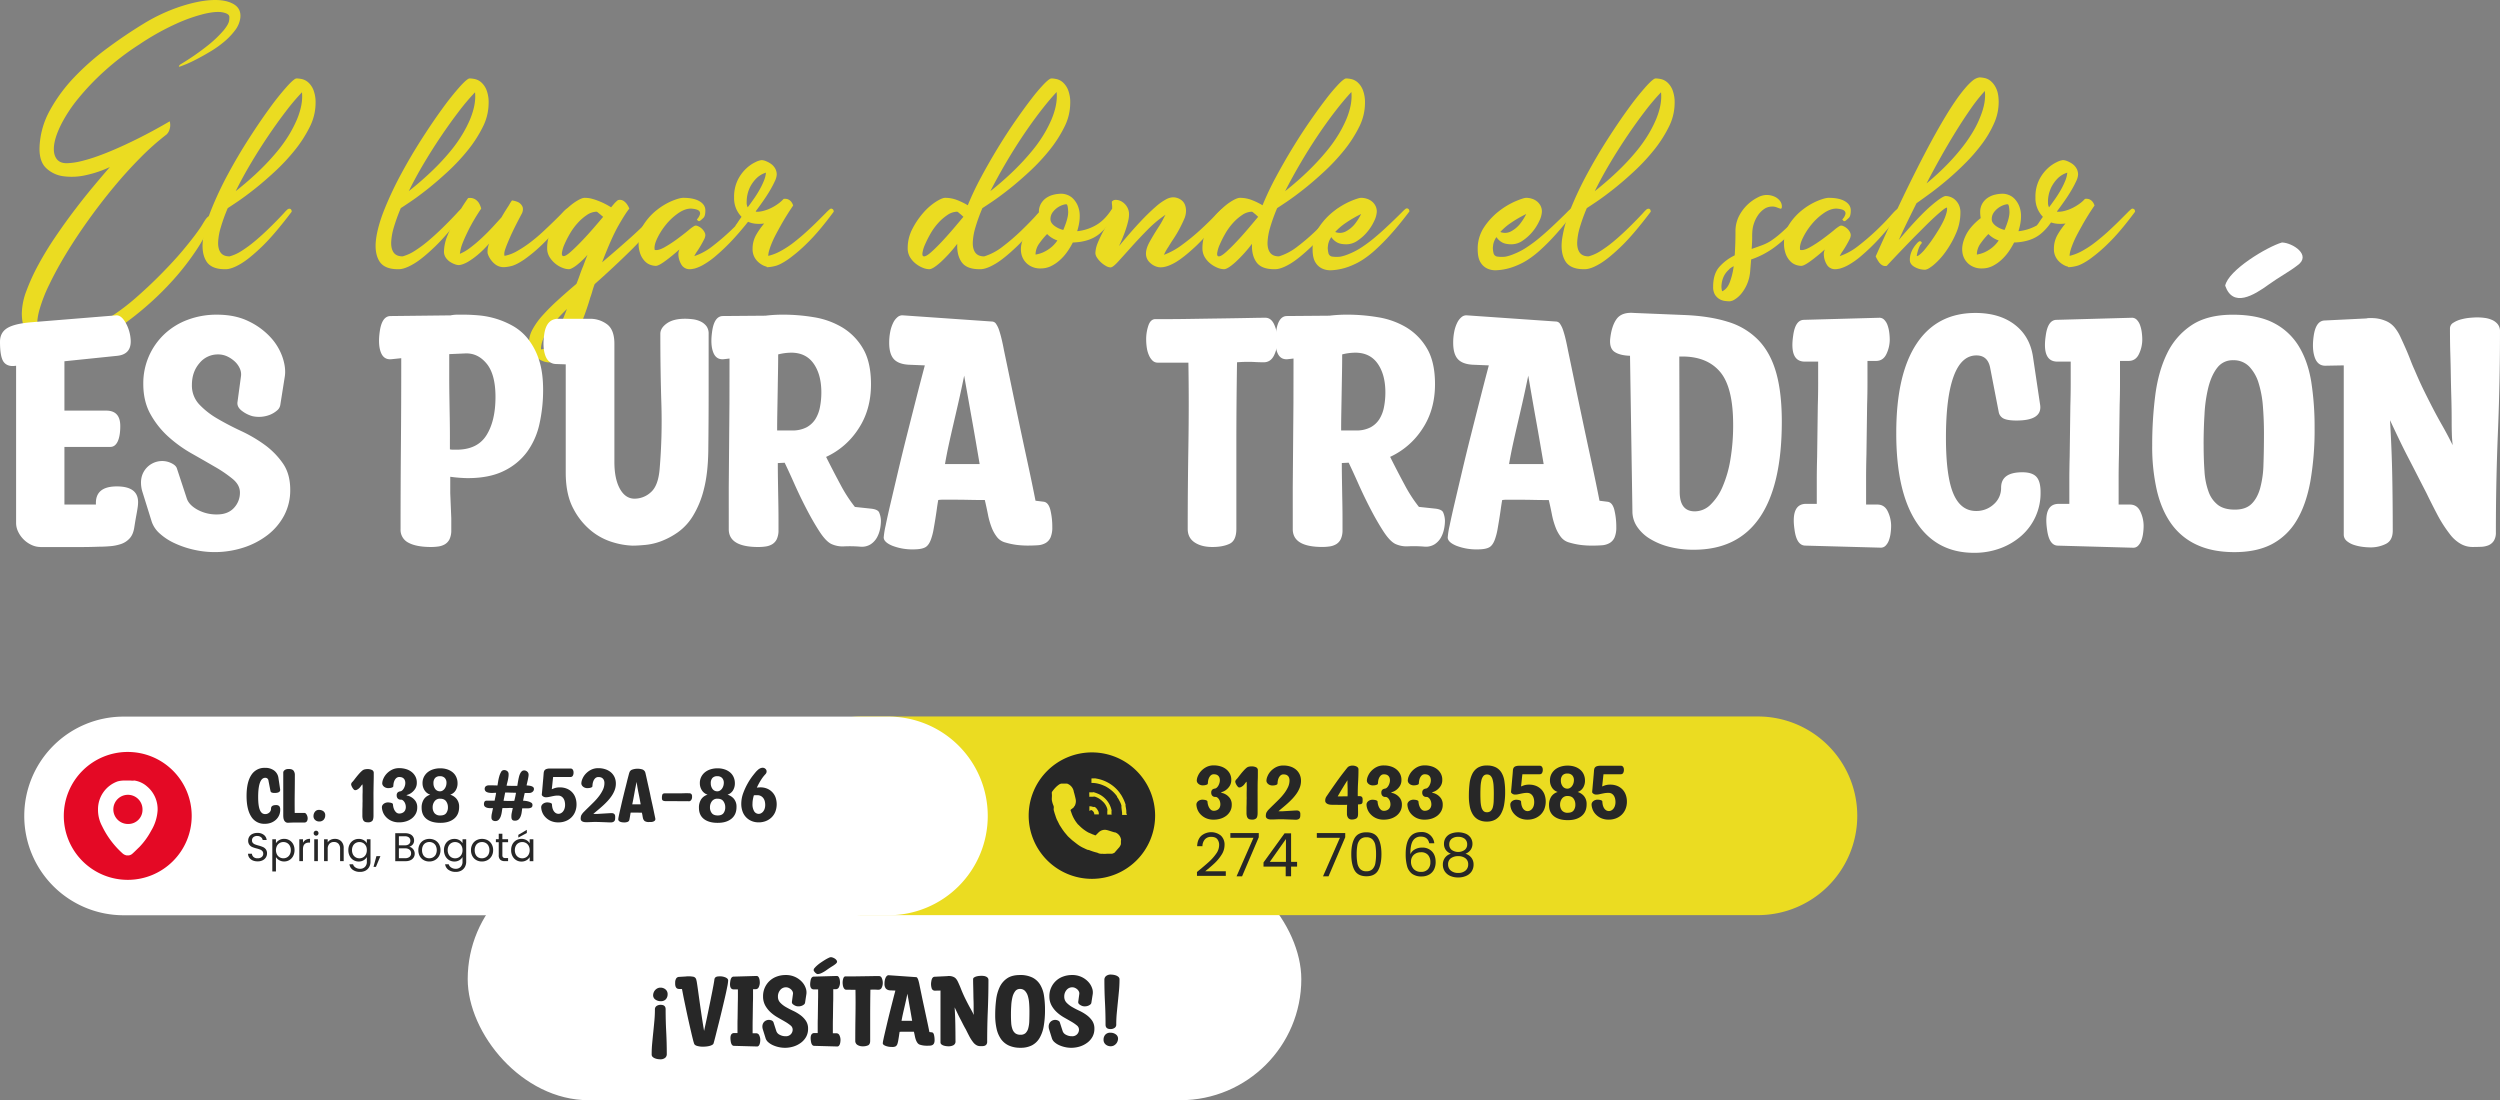<svg xmlns="http://www.w3.org/2000/svg" viewBox="0 0 1947.25 856.95"><rect x="0" y="0" width="1947.25" height="856.95" fill="#808080" stroke="none"/><defs><style>.cls-1{fill:#fff;}.cls-2{fill:#ebdc21;}.cls-3{fill:#272727;}.cls-4{fill:#e40925;}</style></defs><g id="Capa_2" data-name="Capa 2"><g id="Capa_1-2" data-name="Capa 1"><rect class="cls-1" x="364.3" y="668.36" width="649.29" height="188.59" rx="94.29"/><path class="cls-2" d="M85.6,130.09a86.54,86.54,0,0,1-18.1,6.2,49.24,49.24,0,0,1-18,1,23.84,23.84,0,0,1-13.7-6.5q-5.4-5.29-5-16.3A64.32,64.32,0,0,1,39,85.69a123.11,123.11,0,0,1,19.2-25.9,199,199,0,0,1,25.7-22.5Q98,26.9,111.8,18.49a138.38,138.38,0,0,1,28.1-13.2Q153.79.69,164.5.09T181.6,3q6.39,3.5,5.6,10.9a20.24,20.24,0,0,1-4.1,9.7,53.63,53.63,0,0,1-8.5,8.9,82.33,82.33,0,0,1-10.7,7.6q-5.7,3.4-10.7,6t-8.5,4c-2.34.93-3.7,1.47-4.1,1.6-.67.27-1.07.3-1.2.1s-.07-.43.2-.7a3.27,3.27,0,0,1,1-1A191.76,191.76,0,0,0,163,34.49a87.24,87.24,0,0,0,11.4-11.1q3.6-4.5,4-7.1a12.51,12.51,0,0,0,.2-3.6q-.6-2.2-5.4-3.1t-13.7,1.1a126.56,126.56,0,0,0-21.8,7.6,197.83,197.83,0,0,0-29.3,16.4,207.65,207.65,0,0,0-27.3,20.9,194.38,194.38,0,0,0-20.2,21.2,112.46,112.46,0,0,0-13,19.6q-4.71,9.3-5.7,16.2t1.7,10.9q2.7,4,9.1,3.6a54.13,54.13,0,0,0,10.8-1.7q6-1.5,12.4-3.8t13.1-5.2q6.69-2.9,12.9-5.9,14.6-7,30-16a11.52,11.52,0,0,1,.3,4.4,13.89,13.89,0,0,1-.9,3.2,10.24,10.24,0,0,1-1.8,2.6A197.4,197.4,0,0,0,109.2,123q-10.61,10.7-20.8,23t-19.7,25.6q-9.51,13.31-17.2,26t-13.2,24.2a115.73,115.73,0,0,0-7.8,20.3q-2.31,8.79-1,14.2t7.1,5.8a60,60,0,0,0,23.6-2.8,108.16,108.16,0,0,0,23.1-10.7,164.32,164.32,0,0,0,22.1-16.3q10.8-9.4,20.6-19.4t16-17.4q6.19-7.4,10-12.5t5.6-8.1q1.8-3,2.8-4.4c1.06-1.33,1.86-2,2.4-2a1.29,1.29,0,0,1,1.2.8,5.92,5.92,0,0,1,.8,2.8,112.17,112.17,0,0,1-11.8,22.6,201.69,201.69,0,0,1-17.8,23,234,234,0,0,1-21.6,21.2,237.45,237.45,0,0,1-23,17.6,130.67,130.67,0,0,1-22,12q-10.6,4.39-18.8,4.4a45.85,45.85,0,0,1-10.9-1.4,33,33,0,0,1-10.6-4.7,26.43,26.43,0,0,1-8.1-8.8Q17,252.49,17,244.09a51.71,51.71,0,0,1,3.6-17.6A156.06,156.06,0,0,1,30,206a251.78,251.78,0,0,1,13.2-21.6q7.39-10.9,15-20.9T73,144.89Q80.2,136.3,85.6,130.09Z"/><path class="cls-2" d="M224.2,162.89c1.2-.53,2.06-.4,2.6.4a2.89,2.89,0,0,1,.4,1.6q-13.6,18-23.3,27.3t-16.1,13.1q-7.61,4.61-12.6,4.4-10.8,0-14.6-6.4t-2.5-16.8q1.29-10.4,6.7-23.8a271.28,271.28,0,0,1,12.9-27.3q7.5-13.9,16.1-27.3T210,84.29a209.43,209.43,0,0,1,13.4-16.8q5.79-6.4,7.6-6.4a22.15,22.15,0,0,1,4.1.5,11.13,11.13,0,0,1,4.9,2.5,15.71,15.71,0,0,1,4.1,5.9,26.81,26.81,0,0,1,1.7,10.5A41.54,41.54,0,0,1,241.2,99a98.67,98.67,0,0,1-11.6,18,156.08,156.08,0,0,1-15.4,16.5q-8.4,7.8-16,13.8t-13.4,9.9q-5.81,3.9-7.4,4.9A131.66,131.66,0,0,0,172,177a46.62,46.62,0,0,0-2.1,11.9c-.07,3.33.6,6,2,7.9s3.7,2.9,6.9,2.9a34.12,34.12,0,0,0,9.6-4.4,96.33,96.33,0,0,0,9.8-7.2q4.8-4,9.3-8.3t8-7.9q3.5-3.6,5.8-6.1A26.27,26.27,0,0,1,224.2,162.89Zm11-91a170.22,170.22,0,0,0-12.6,14.9q-6.81,8.89-13.7,19.1t-13.5,21.3q-6.6,11.1-11.8,21.7,10.8-8.59,18.8-16.4a177.39,177.39,0,0,0,13.7-14.8,108.07,108.07,0,0,0,9.3-13.1,97,97,0,0,0,5.8-11.3Q236.2,81.29,235.2,71.89Z"/><path class="cls-2" d="M359,162.89c1.19-.53,2.06-.4,2.59.4a2.81,2.81,0,0,1,.41,1.6q-13.61,18-23.31,27.3t-16.1,13.1Q315,209.9,310,209.69q-10.81,0-14.61-6.4t-2.5-16.8q1.31-10.4,6.7-23.8a271.42,271.42,0,0,1,12.91-27.3q7.5-13.9,16.09-27.3t16.2-23.8a214,214,0,0,1,13.4-16.8q5.81-6.4,7.6-6.4a22,22,0,0,1,4.1.5,11.08,11.08,0,0,1,4.9,2.5,15.6,15.6,0,0,1,4.1,5.9,26.62,26.62,0,0,1,1.7,10.5A41.52,41.52,0,0,1,376,99a98.2,98.2,0,0,1-11.61,18A156,156,0,0,1,349,133.49q-8.42,7.8-16,13.8t-13.41,9.9q-5.79,3.9-7.4,4.9a135.68,135.68,0,0,0-5.4,14.9,47.51,47.51,0,0,0-2.1,11.9c-.06,3.33.6,6,2,7.9s3.7,2.9,6.9,2.9a33.87,33.87,0,0,0,9.6-4.4,96.44,96.44,0,0,0,9.81-7.2q4.78-4,9.29-8.3t8-7.9q3.51-3.6,5.8-6.1A26,26,0,0,1,359,162.89Zm11-91a171.92,171.92,0,0,0-12.61,14.9q-6.79,8.89-13.7,19.1t-13.5,21.3q-6.6,11.1-11.8,21.7a249.45,249.45,0,0,0,18.8-16.4,175.69,175.69,0,0,0,13.7-14.8,108.07,108.07,0,0,0,9.3-13.1A97.16,97.16,0,0,0,366,93.29Q371,81.29,370,71.89Z"/><path class="cls-2" d="M441,162.89a1.69,1.69,0,0,1,1.6-.3,3.63,3.63,0,0,1,1,.7,7.45,7.45,0,0,1,.6,1.6q-11.79,15.8-20.8,24.5a116.2,116.2,0,0,1-15.3,12.9q-6.3,4.2-10.1,5a31,31,0,0,1-5.2.8,11,11,0,0,1-6.2-1.6,15.61,15.61,0,0,1-4-3.8,16,16,0,0,1-2.8-5.4,16.31,16.31,0,0,1,1.2-7.6,81.5,81.5,0,0,1-8.8,8.7,59.11,59.11,0,0,1-7,5.1,23.24,23.24,0,0,1-5,2.4,11.55,11.55,0,0,1-2.8.6,10.26,10.26,0,0,1-3.2-.7,16.77,16.77,0,0,1-3.9-2,11.85,11.85,0,0,1-3.2-3.3,8.31,8.31,0,0,1-1.3-4.6,35,35,0,0,1,2.9-12.8,117.78,117.78,0,0,1,6.5-13.6,134.69,134.69,0,0,1,9.4-15.2,8,8,0,0,1,5.4.9,9.49,9.49,0,0,1,3,2.9,16,16,0,0,1,1.8,4.4,151.5,151.5,0,0,0-9.7,16.3q-3.3,6.71-4.9,10.9a31.62,31.62,0,0,0-2,8,34.6,34.6,0,0,0,8-4.7,108.66,108.66,0,0,0,8.8-7.4q4.41-4.09,8.5-8.5t7.1-7.8q1.61-2.81,3.1-5.2t2.7-4.2a31.46,31.46,0,0,1,2.4-3.8q4.6.79,6.3,2.4a6.72,6.72,0,0,1,2.1,3.2,7.48,7.48,0,0,1-.6,4.4q-6.19,11.6-9.1,18.2t-4,9.9q-1.1,3.3-.5,5.1a31.13,31.13,0,0,0,9.9-3.8,90,90,0,0,0,10.4-6.9q5.1-3.9,9.8-8.3t8.5-8.1c2.53-2.47,4.64-4.57,6.3-6.3A33.22,33.22,0,0,1,441,162.89Z"/><path class="cls-2" d="M516.59,164.89a204.59,204.59,0,0,1-25.6,30.5q-14.21,13.91-27.8,25.9c-.67,1.73-1.23,3.43-1.7,5.1s-1,3.43-1.7,5.3a199.93,199.93,0,0,1-10,27,83.87,83.87,0,0,1-9,15.3q-4.2,5.29-7.5,6.8a13.94,13.94,0,0,1-5.5,1.5,14.45,14.45,0,0,1-4.9-1,17.53,17.53,0,0,1-5.1-3,18.73,18.73,0,0,1-4.1-4.9,13.06,13.06,0,0,1-1.7-6.7,21.73,21.73,0,0,1,2.8-10.1,55.64,55.64,0,0,1,7.8-10.9,163.79,163.79,0,0,1,11.8-11.8q6.81-6.21,14.6-12.8,1.39-3.41,2.6-6.9c.8-2.33,1.73-4.77,2.8-7.3.53-1.47,1.07-2.9,1.6-4.3s1.07-2.77,1.6-4.1a59.48,59.48,0,0,1-8.6,8.2q-4,3-6,3a14.45,14.45,0,0,1-4.9-1.1,20.12,20.12,0,0,1-5.5-3.2,20.92,20.92,0,0,1-4.5-5.1,12.85,12.85,0,0,1-1.9-7,32.29,32.29,0,0,1,3.7-15.1,59.63,59.63,0,0,1,8.6-12.5,50.21,50.21,0,0,1,9.7-8.5q4.8-3.1,7.2-3.1a22.52,22.52,0,0,1,6.3.9,51.21,51.21,0,0,1,5.9,2.1c1.87.8,3.53,1.6,5,2.4s2.6,1.47,3.4,2c1.07-1.33,2-2.4,2.7-3.2a14.75,14.75,0,0,1,1.9-1.8,2.32,2.32,0,0,1,1.6-.8,5.19,5.19,0,0,1,3.5.8,9.7,9.7,0,0,1,2.5,2.4,15.67,15.67,0,0,1,2,3.6q-2.6,3-8.2,12.7t-13,29.1q11.2-9.4,22.6-19.6a309.52,309.52,0,0,0,22-21.8,1.81,1.81,0,0,1,2.4.6A4.33,4.33,0,0,1,516.59,164.89Zm-95.2,107.2a8,8,0,0,0,4.8-1.6,18.42,18.42,0,0,0,4.5-5.4,85.48,85.48,0,0,0,4.9-9.7q2.61-5.91,6-14.7a132.72,132.72,0,0,0-14.6,16.5Q421.4,264.89,421.39,272.09Zm17.6-72.6q1.8,0,5.7-3.5t8.5-8.3q4.6-4.8,9.1-10t7.5-8.8q-1-.79-1.8-1.5c-.53-.47-1.07-.9-1.6-1.3a6.43,6.43,0,0,0-1.6-1.2,13.88,13.88,0,0,0-7.7,2.6,38.49,38.49,0,0,0-7.3,6.4,49.17,49.17,0,0,0-6,8.3,76.39,76.39,0,0,0-4.2,8.3,24.69,24.69,0,0,0-1.9,6.4C437.49,198.62,437.93,199.49,439,199.49Z"/><path class="cls-2" d="M588.59,164.89a238.41,238.41,0,0,1-17.3,21.2,158.2,158.2,0,0,1-13.7,13.2,62,62,0,0,1-10.2,7.2,30.27,30.27,0,0,1-6.8,2.8h-.2c-.67.13-1.23.23-1.7.3a10.21,10.21,0,0,1-1.5.1H537a7.36,7.36,0,0,1-6.5-4,15.92,15.92,0,0,1-2.1-7.8,7.56,7.56,0,0,1,.2-1.8,13.5,13.5,0,0,1,.6-1.8q-5.6,5-10.9,8.9t-7.5,3.9a13.77,13.77,0,0,1-3.9-.7,11.21,11.21,0,0,1-4.4-2.7,16.41,16.41,0,0,1-3.6-5.5,23.35,23.35,0,0,1-1.5-9.1,26,26,0,0,1,4.4-14.9,46.69,46.69,0,0,1,10.3-11,50.44,50.44,0,0,1,11.6-6.8c3.8-1.53,6.64-2.3,8.5-2.3q8.2,0,12.7,2.7t4.5,7.1c0,2.93-.5,4.87-1.5,5.8s-1.83,1.67-2.5,2.2a1.35,1.35,0,0,1-2-.2,3,3,0,0,1-.6-.8,9.42,9.42,0,0,0,2.4-4,2.69,2.69,0,0,0-.9-2.8c-.87-.8-2.76-1.33-5.7-1.6q-4.8-.19-10.2,3.5a46.06,46.06,0,0,0-9.7,9,52.83,52.83,0,0,0-6.9,10.9q-2.6,5.6-1.8,8.8,2.81.6,7.6-2.1a94.81,94.81,0,0,0,9.7-6.3q4.9-3.6,8.8-6.8a31.46,31.46,0,0,1,4.9-3.6,3.35,3.35,0,0,1,2.5.2,10.39,10.39,0,0,1,5,4.3,5.65,5.65,0,0,1,.9,2.9,8.37,8.37,0,0,1-1.1,3.4c-.73,1.47-1.57,3-2.5,4.6s-1.9,3.13-2.9,4.6a23.12,23.12,0,0,0-2.1,3.6,47.24,47.24,0,0,0,14.5-8,179,179,0,0,0,14-12q6.5-6.19,10.9-11.2t5.4-5.4a1.69,1.69,0,0,1,1.6-.3,3.78,3.78,0,0,1,1,.7A3.51,3.51,0,0,1,588.59,164.89Z"/><path class="cls-2" d="M646.39,162.89a1.69,1.69,0,0,1,1.6-.3,3.78,3.78,0,0,1,1,.7,3.51,3.51,0,0,1,.4,1.6Q638,180.3,629.09,189a119.43,119.43,0,0,1-15.2,13q-6.3,4.31-10.2,5.2a28.67,28.67,0,0,1-5.5.9h-.8a.18.18,0,0,1-.2-.2v-.2a11.09,11.09,0,0,1-3-1.1,16.62,16.62,0,0,1-3.6-2.5,14.18,14.18,0,0,1-3.1-4.1,13.06,13.06,0,0,1-1.3-6.1,21.66,21.66,0,0,1,3.1-11.5,60,60,0,0,1,5.9-8.3,29.53,29.53,0,0,1-6.1.2,18.5,18.5,0,0,1-6.9-1.8,66.82,66.82,0,0,1-6,6.6,2.55,2.55,0,0,1-1.4,0,2.28,2.28,0,0,1-1.1-.9,6.14,6.14,0,0,1-.7-2.7,32.85,32.85,0,0,0,1.9-2.7c.73-1.13,1.64-2.43,2.7-3.9a21.62,21.62,0,0,1-4-5.9,20.7,20.7,0,0,1-1.8-9.1,29.79,29.79,0,0,1,2.9-13.8,31.18,31.18,0,0,1,6.7-9,28,28,0,0,1,7.2-4.9,14.77,14.77,0,0,1,4.6-1.5,9.39,9.39,0,0,1,3.1.7,19.52,19.52,0,0,1,3.9,2,11.38,11.38,0,0,1,3.4,3.5,9.51,9.51,0,0,1,1.4,5.2,13.62,13.62,0,0,1-1.5,5.1,78.15,78.15,0,0,1-3.8,7.2q-2.3,3.9-5.3,8.2t-6,8.3a18.44,18.44,0,0,0,5.6-.5,31.1,31.1,0,0,0,6-2.1,36.73,36.73,0,0,0,5.7-3.3,28.27,28.27,0,0,0,4.7-4.1,7.45,7.45,0,0,1,3,.2,6.89,6.89,0,0,1,2.4,1.5,8.15,8.15,0,0,1,2,3.5q-5.6,8.21-9.8,15.8-1.8,3.2-3.6,6.6c-1.2,2.27-2.23,4.43-3.1,6.5a55.61,55.61,0,0,0-2.1,5.8,16.58,16.58,0,0,0-.8,4.5,37.64,37.64,0,0,0,9.9-3.9,75.52,75.52,0,0,0,10.4-6.9q5.1-4,9.8-8.3t8.5-8.1l6.3-6.3A34.55,34.55,0,0,1,646.39,162.89Zm-64.8-5.6a7.75,7.75,0,0,0,.8,4.2q2.4-3.19,4.9-6.8a83.38,83.38,0,0,0,4.5-7.2,59.31,59.31,0,0,0,3.3-6.9,20.61,20.61,0,0,0,1.5-6.1,17.94,17.94,0,0,0-7.2,4.2,26.7,26.7,0,0,0-5.2,7.1A26,26,0,0,0,581.59,157.29Z"/><path class="cls-2" d="M812,162.89a1.69,1.69,0,0,1,1.6-.3,3.78,3.78,0,0,1,1,.7,3.64,3.64,0,0,1,.4,1.6q-13.41,18-23.2,27.3t-16.2,13.1q-7.61,4.61-12.6,4.4-10,0-13.9-5.4t-3.5-14.4a106.76,106.76,0,0,1-12.8,14.2q-6.21,5.59-9,5.6a14,14,0,0,1-5-1.1,22.06,22.06,0,0,1-5.5-3.2,18.37,18.37,0,0,1-4.5-5.1,13.33,13.33,0,0,1-1.8-7,32.17,32.17,0,0,1,3.7-15.1,61.66,61.66,0,0,1,8.5-12.5,46.41,46.41,0,0,1,9.7-8.5c3.26-2.07,5.7-3.1,7.3-3.1a25.63,25.63,0,0,1,9.7,1.9,52.39,52.39,0,0,1,7.9,3.9,228,228,0,0,1,10.6-22.3q6.2-11.51,12.9-22.5t13.5-20.8q6.8-9.8,12.5-17.2a136.52,136.52,0,0,1,9.9-11.7q4.2-4.3,5.8-4.3a21.66,21.66,0,0,1,3.9.5,11.13,11.13,0,0,1,4.9,2.5,15.71,15.71,0,0,1,4.1,5.9,26.81,26.81,0,0,1,1.7,10.5A41.54,41.54,0,0,1,829,99a98.67,98.67,0,0,1-11.6,18,156.08,156.08,0,0,1-15.4,16.5q-8.4,7.8-16,13.8t-13.4,9.9q-5.8,3.9-7.4,4.9a131.66,131.66,0,0,0-5.4,14.9,46.62,46.62,0,0,0-2.1,11.9c-.07,3.33.6,6,2,7.9s3.7,2.9,6.9,2.9a44.78,44.78,0,0,0,14.6-7.8,160.08,160.08,0,0,0,14.1-12.1q6.5-6.3,11.1-11.3A47.9,47.9,0,0,1,812,162.89Zm-92.2,36.8c1.2,0,3.06-1.13,5.6-3.4s5.33-5,8.4-8.3,6.06-6.63,9-10.1,5.4-6.4,7.4-8.8a.18.18,0,0,0,.2-.2c-.54-.53-1.07-1-1.6-1.5s-1.07-.9-1.6-1.3a6.61,6.61,0,0,0-1.6-1.2,13.85,13.85,0,0,0-7.7,2.6,38.19,38.19,0,0,0-7.3,6.4,47.29,47.29,0,0,0-6,8.4,81.92,81.92,0,0,0-4.2,8.4,24.3,24.3,0,0,0-1.9,6.4C718.29,198.82,718.72,199.69,719.79,199.69ZM823,71.69q-5.81,6.19-12.6,15t-13.7,19.1q-6.9,10.3-13.4,21.4t-11.9,21.7a236.23,236.23,0,0,0,18.8-16.5,189.2,189.2,0,0,0,13.7-14.9,108.07,108.07,0,0,0,9.3-13.1,97,97,0,0,0,5.8-11.3Q824,81.09,823,71.69Z"/><path class="cls-2" d="M866,162.89a7.56,7.56,0,0,1,1.8.2q1.61.41,1.2,1.8-5,11-12.7,17.3t-20.7,6.7a53.72,53.72,0,0,1-4.6,7.6,37.81,37.81,0,0,1-5.8,6.4,29.07,29.07,0,0,1-6.8,4.5,18.08,18.08,0,0,1-7.8,1.7,15.35,15.35,0,0,1-10.5-3.6,14.27,14.27,0,0,1-4.8-9.3q-.69-5.7,2.6-12.7t11.7-13.6q-.2-1.2-.3-2.4c-.06-.8-.1-1.53-.1-2.2a12.9,12.9,0,0,1,1.7-6.8,13.94,13.94,0,0,1,4.3-4.5,17.54,17.54,0,0,1,5.7-2.4,26.68,26.68,0,0,1,5.9-.7,13.39,13.39,0,0,1,4.5.9,12.44,12.44,0,0,1,4.6,3,17.85,17.85,0,0,1,3.6,5.5,20.83,20.83,0,0,1,1.5,8.4,30.7,30.7,0,0,1-.5,5.3,46.58,46.58,0,0,1-1.5,6.1,36.42,36.42,0,0,0,14.1-4.4Q860.19,171.9,866,162.89Zm-59.4,35.4a25.82,25.82,0,0,0,5.6-1.6,29.16,29.16,0,0,0,5.5-3.2,25,25,0,0,0,5.9-6.2,20.09,20.09,0,0,1-8-5,57.13,57.13,0,0,0-6,7.2A14.91,14.91,0,0,0,806.58,198.29Zm24.4-39c-.26-.27-1.06-.23-2.4.1a16.3,16.3,0,0,0-8.5,5.7,9.09,9.09,0,0,0-1.9,5.8q0,2.4,2.7,4.7a18.28,18.28,0,0,0,7.3,3.5q4-9.41,3.8-14.2T831,159.29Z"/><path class="cls-2" d="M951.38,163.09a1.69,1.69,0,0,1,1.6-.3,3.78,3.78,0,0,1,1,.7,3.51,3.51,0,0,1,.4,1.6q-13.61,18-23.3,27T915,204.69q-7.61,4.2-12.6,3.4a12.89,12.89,0,0,1-6.7-3.5,9.33,9.33,0,0,1-3.1-7.1q0-4,2.9-9.2t6.1-10.2q1.6-2.4,2.7-4.3c.73-1.27,1.37-2.43,1.9-3.5s1.07-2.07,1.6-3a89.88,89.88,0,0,0-14.1,11.8q-6.9,7-12.7,13.5t-10,11.1q-4.2,4.6-6,4.6a7.72,7.72,0,0,1-3.7-1.2,20.57,20.57,0,0,1-3.9-2.9,18.51,18.51,0,0,1-3-3.6,6.67,6.67,0,0,1-1.2-3.5,23.07,23.07,0,0,1,1.7-7.6,96.5,96.5,0,0,1,6.5-13,39.46,39.46,0,0,0,3.4-7.3,30.94,30.94,0,0,0,1.3-5.4,15.88,15.88,0,0,0,.1-3.9,23.67,23.67,0,0,1-.2-2.8,3.67,3.67,0,0,1,3.2-1.4,9.06,9.06,0,0,1,4.5,1.3,11.77,11.77,0,0,1,4,3.9,11.09,11.09,0,0,1,1.7,6.2,23.14,23.14,0,0,1-.7,5.2q-.7,3-1.8,6.3c-.73,2.2-1.57,4.43-2.5,6.7s-1.87,4.4-2.8,6.4q9.6-11.59,16.6-19a166,166,0,0,1,11.9-11.6,43.73,43.73,0,0,1,8.1-5.8,12.41,12.41,0,0,1,5.2-1.6,10.66,10.66,0,0,1,7.4,2.7q3,2.7,3,8.1a16.7,16.7,0,0,1-1.6,6.5q-1.6,3.7-3.7,7.6t-4.5,7.5q-2.4,3.6-3.8,6a37,37,0,0,0-3.6,6.4,56.58,56.58,0,0,0,14.4-8A165.25,165.25,0,0,0,935,179q6.4-5.9,10.9-10.6A48.94,48.94,0,0,1,951.38,163.09Z"/><path class="cls-2" d="M1041.58,162.89a1.69,1.69,0,0,1,1.6-.3,3.78,3.78,0,0,1,1,.7,3.51,3.51,0,0,1,.4,1.6q-13.39,18-23.2,27.3t-16.2,13.1q-7.6,4.61-12.6,4.4-10,0-13.9-5.4t-3.5-14.4a106.76,106.76,0,0,1-12.8,14.2q-6.2,5.59-9,5.6a14,14,0,0,1-5-1.1,22.06,22.06,0,0,1-5.5-3.2,18.37,18.37,0,0,1-4.5-5.1,13.33,13.33,0,0,1-1.8-7,32.17,32.17,0,0,1,3.7-15.1,61.66,61.66,0,0,1,8.5-12.5,46.41,46.41,0,0,1,9.7-8.5q4.9-3.1,7.3-3.1a25.59,25.59,0,0,1,9.7,1.9,51.92,51.92,0,0,1,7.9,3.9,230.38,230.38,0,0,1,10.6-22.3q6.19-11.51,12.9-22.5t13.5-20.8q6.8-9.8,12.5-17.2a136.52,136.52,0,0,1,9.9-11.7q4.2-4.3,5.8-4.3a21.66,21.66,0,0,1,3.9.5,11.08,11.08,0,0,1,4.9,2.5,15.6,15.6,0,0,1,4.1,5.9,26.81,26.81,0,0,1,1.7,10.5,41.41,41.41,0,0,1-4.6,18.5,98.14,98.14,0,0,1-11.6,18,156.08,156.08,0,0,1-15.4,16.5q-8.4,7.8-16,13.8t-13.4,9.9q-5.8,3.9-7.4,4.9a131.66,131.66,0,0,0-5.4,14.9,47.51,47.51,0,0,0-2.1,11.9c-.07,3.33.6,6,2,7.9s3.7,2.9,6.9,2.9a44.68,44.68,0,0,0,14.6-7.8,157.24,157.24,0,0,0,14.1-12.1q6.49-6.3,11.1-11.3A48.77,48.77,0,0,1,1041.58,162.89Zm-92.2,36.8q1.8,0,5.6-3.4t8.4-8.3q4.61-4.91,9-10.1t7.4-8.8a.18.18,0,0,0,.2-.2c-.53-.53-1.07-1-1.6-1.5s-1.07-.9-1.6-1.3a6.43,6.43,0,0,0-1.6-1.2,13.88,13.88,0,0,0-7.7,2.6,38.49,38.49,0,0,0-7.3,6.4,47.29,47.29,0,0,0-6,8.4,84,84,0,0,0-4.2,8.4,24.3,24.3,0,0,0-1.9,6.4C947.88,198.82,948.31,199.69,949.38,199.69Zm103.2-128q-5.8,6.19-12.6,15t-13.7,19.1q-6.9,10.3-13.4,21.4t-11.9,21.7a234.47,234.47,0,0,0,18.8-16.5,189.2,189.2,0,0,0,13.7-14.9,108.07,108.07,0,0,0,9.3-13.1,97,97,0,0,0,5.8-11.3Q1053.58,81.09,1052.58,71.69Z"/><path class="cls-2" d="M1097.78,164.69q-8,10.6-14.7,18a162.94,162.94,0,0,1-12.1,12.2,76,76,0,0,1-9.7,7.5,47.85,47.85,0,0,1-7.3,3.9c-.54.27-1.67.73-3.4,1.4a44.64,44.64,0,0,1-6.1,1.8,43.17,43.17,0,0,1-7.4,1,15.3,15.3,0,0,1-7.2-1.3,12.15,12.15,0,0,1-5.4-5q-2.1-3.49-2.1-10.1a30,30,0,0,1,5.1-17.3,52.54,52.54,0,0,1,11.7-12.5,59.5,59.5,0,0,1,12.8-7.6q6.19-2.59,8.2-2.6a14.91,14.91,0,0,1,4.1.6,12.39,12.39,0,0,1,3.9,1.9,10.65,10.65,0,0,1,3,3.4,9.7,9.7,0,0,1,1.2,4.9,18.49,18.49,0,0,1-2,7.2,38.12,38.12,0,0,1-5.3,8.4,35.61,35.61,0,0,1-7.6,6.9,15.47,15.47,0,0,1-8.7,2.9q-5.21,0-7.9-1.8a12.55,12.55,0,0,1-3.9-3.8,14.78,14.78,0,0,0-2.5,5.7c-.2,1.53-.3,2.5-.3,2.9a21.38,21.38,0,0,0,.5,3.7,3.49,3.49,0,0,0,3.3,2.9,23.53,23.53,0,0,0,6.2,0,35.17,35.17,0,0,0,6.8-2.2,53,53,0,0,0,9.5-5,106.85,106.85,0,0,0,9.5-7q4.59-3.8,8.9-7.8t7.6-7.2q3.3-3.19,5.5-5.4a27.81,27.81,0,0,1,2.8-2.6,1.69,1.69,0,0,1,1.6-.3,3.78,3.78,0,0,1,1,.7A3.64,3.64,0,0,1,1097.78,164.69Zm-37.6,2a93.82,93.82,0,0,0-12.5,7.3,44.63,44.63,0,0,0-7.7,6.7,9.91,9.91,0,0,0,8.4-.5,23.38,23.38,0,0,0,6.4-5.1A43.31,43.31,0,0,0,1060.18,166.69Z"/><path class="cls-2" d="M1226.38,164.69q-8,10.6-14.7,18a162.94,162.94,0,0,1-12.1,12.2,76,76,0,0,1-9.7,7.5,47.85,47.85,0,0,1-7.3,3.9c-.54.27-1.67.73-3.4,1.4a44.64,44.64,0,0,1-6.1,1.8,43.17,43.17,0,0,1-7.4,1,15.3,15.3,0,0,1-7.2-1.3,12.15,12.15,0,0,1-5.4-5q-2.1-3.49-2.1-10.1a30,30,0,0,1,5.1-17.3,52.54,52.54,0,0,1,11.7-12.5,59.5,59.5,0,0,1,12.8-7.6q6.2-2.59,8.2-2.6a14.91,14.91,0,0,1,4.1.6,12.39,12.39,0,0,1,3.9,1.9,10.65,10.65,0,0,1,3,3.4,9.7,9.7,0,0,1,1.2,4.9,18.49,18.49,0,0,1-2,7.2,38.12,38.12,0,0,1-5.3,8.4,35.61,35.61,0,0,1-7.6,6.9,15.47,15.47,0,0,1-8.7,2.9q-5.2,0-7.9-1.8a12.55,12.55,0,0,1-3.9-3.8,14.78,14.78,0,0,0-2.5,5.7c-.2,1.53-.3,2.5-.3,2.9a20.42,20.42,0,0,0,.5,3.7,3.49,3.49,0,0,0,3.3,2.9,23.53,23.53,0,0,0,6.2,0,35.17,35.17,0,0,0,6.8-2.2,53,53,0,0,0,9.5-5,106.85,106.85,0,0,0,9.5-7q4.59-3.8,8.9-7.8t7.6-7.2q3.3-3.19,5.5-5.4a27.81,27.81,0,0,1,2.8-2.6,1.69,1.69,0,0,1,1.6-.3,3.78,3.78,0,0,1,1,.7A3.64,3.64,0,0,1,1226.38,164.69Zm-37.6,2a93.82,93.82,0,0,0-12.5,7.3,44.63,44.63,0,0,0-7.7,6.7,9.91,9.91,0,0,0,8.4-.5,23.38,23.38,0,0,0,6.4-5.1A43.31,43.31,0,0,0,1188.78,166.69Z"/><path class="cls-2" d="M1282.77,162.89c1.2-.53,2.07-.4,2.6.4a2.81,2.81,0,0,1,.4,1.6q-13.59,18-23.3,27.3t-16.1,13.1q-7.59,4.61-12.6,4.4-10.8,0-14.6-6.4t-2.5-16.8a97.45,97.45,0,0,1,6.7-23.8,271.28,271.28,0,0,1,12.9-27.3q7.5-13.9,16.1-27.3t16.2-23.8a214,214,0,0,1,13.4-16.8q5.8-6.4,7.6-6.4a22.06,22.06,0,0,1,4.1.5,11.08,11.08,0,0,1,4.9,2.5,15.6,15.6,0,0,1,4.1,5.9,26.62,26.62,0,0,1,1.7,10.5,41.41,41.41,0,0,1-4.6,18.5,97.62,97.62,0,0,1-11.6,18,156.08,156.08,0,0,1-15.4,16.5q-8.4,7.8-16,13.8t-13.4,9.9q-5.8,3.9-7.4,4.9a135.68,135.68,0,0,0-5.4,14.9,47.51,47.51,0,0,0-2.1,11.9c-.06,3.33.6,6,2,7.9s3.7,2.9,6.9,2.9a33.87,33.87,0,0,0,9.6-4.4,95.23,95.23,0,0,0,9.8-7.2q4.8-4,9.3-8.3t8-7.9q3.51-3.6,5.8-6.1A27.25,27.25,0,0,1,1282.77,162.89Zm11-91a173.78,173.78,0,0,0-12.6,14.9q-6.8,8.89-13.7,19.1t-13.5,21.3q-6.6,11.1-11.8,21.7a249.45,249.45,0,0,0,18.8-16.4,175.69,175.69,0,0,0,13.7-14.8,108.07,108.07,0,0,0,9.3-13.1,95.44,95.44,0,0,0,5.8-11.3Q1294.78,81.29,1293.77,71.89Z"/><path class="cls-2" d="M1408.77,164.69a158,158,0,0,1-13.5,16.3,103.39,103.39,0,0,1-11.9,10.7,66.62,66.62,0,0,1-19.4,10.4c-.13,1.6-.27,3.2-.4,4.8s-.27,3.2-.4,4.8a31.66,31.66,0,0,1-2.6,10.1,31,31,0,0,1-4.4,7.1,20.51,20.51,0,0,1-4.9,4.3,8.57,8.57,0,0,1-4.1,1.5,28.81,28.81,0,0,1-3.8-.3,11.06,11.06,0,0,1-4.2-1.5,10.51,10.51,0,0,1-3.4-3.4,11.6,11.6,0,0,1-1.4-6.2q0-10,4.9-15.5a38,38,0,0,1,11.9-8.9q.6-9,.6-18.4a26,26,0,0,1,2.8-12.3,33.35,33.35,0,0,1,14.5-14.4,15.39,15.39,0,0,1,6.3-1.9,15.06,15.06,0,0,1,7.3,1.5,11,11,0,0,1,3.9,3.3,7.14,7.14,0,0,1,1.3,3.5q.11,1.69-.3,2.1a.91.91,0,0,1-1,.2c-.4-.13-.87-.3-1.4-.5l-1.9-.7a8.57,8.57,0,0,0-2.9-.4,10.76,10.76,0,0,0-6.4,2,18.8,18.8,0,0,0-4.7,4.8,25.14,25.14,0,0,0-3,6,23.64,23.64,0,0,0-1.3,5.8,50.8,50.8,0,0,0-.2,5.4q0,3.8-.4,9,4-1.39,7.6-2.7a37.88,37.88,0,0,0,6.6-3.1,71.75,71.75,0,0,0,9.2-7.1q4.8-4.31,8.8-8.3,4.8-4.8,9.2-10a2.72,2.72,0,0,1,2.6.8A2.13,2.13,0,0,1,1408.77,164.69Zm-67.4,62.2q3.81-1.6,5.9-6.9a54.16,54.16,0,0,0,3.1-12.7l-2,1.2a6.91,6.91,0,0,0-1.8,1.6,16.44,16.44,0,0,0-4.2,5.8,19.26,19.26,0,0,0-1.4,5.4A13.49,13.49,0,0,0,1341.37,226.89Z"/><path class="cls-2" d="M1480.77,164.89a238.41,238.41,0,0,1-17.3,21.2,158.2,158.2,0,0,1-13.7,13.2,62,62,0,0,1-10.2,7.2,30.46,30.46,0,0,1-6.8,2.8h-.2c-.67.13-1.23.23-1.7.3a10.21,10.21,0,0,1-1.5.1h-.2a7.36,7.36,0,0,1-6.5-4,15.92,15.92,0,0,1-2.1-7.8,7.56,7.56,0,0,1,.2-1.8,13.5,13.5,0,0,1,.6-1.8q-5.59,5-10.9,8.9t-7.5,3.9a13.77,13.77,0,0,1-3.9-.7,11.21,11.21,0,0,1-4.4-2.7,16.41,16.41,0,0,1-3.6-5.5,23.35,23.35,0,0,1-1.5-9.1,26,26,0,0,1,4.4-14.9,46.69,46.69,0,0,1,10.3-11,50.23,50.23,0,0,1,11.6-6.8q5.7-2.29,8.5-2.3,8.2,0,12.7,2.7t4.5,7.1c0,2.93-.5,4.87-1.5,5.8s-1.83,1.67-2.5,2.2a1.35,1.35,0,0,1-2-.2,3,3,0,0,1-.6-.8,9.42,9.42,0,0,0,2.4-4,2.69,2.69,0,0,0-.9-2.8q-1.31-1.2-5.7-1.6-4.8-.19-10.2,3.5a46.06,46.06,0,0,0-9.7,9,52.41,52.41,0,0,0-6.9,10.9q-2.6,5.6-1.8,8.8,2.8.6,7.6-2.1a95.92,95.92,0,0,0,9.7-6.3q4.9-3.6,8.8-6.8a31,31,0,0,1,4.9-3.6,3.35,3.35,0,0,1,2.5.2,10.39,10.39,0,0,1,5,4.3,5.65,5.65,0,0,1,.9,2.9,8.53,8.53,0,0,1-1.1,3.4c-.73,1.47-1.57,3-2.5,4.6s-1.9,3.13-2.9,4.6a23.12,23.12,0,0,0-2.1,3.6,47.24,47.24,0,0,0,14.5-8,179,179,0,0,0,14-12q6.49-6.19,10.9-11.2t5.4-5.4a1.69,1.69,0,0,1,1.6-.3,3.78,3.78,0,0,1,1,.7A3.51,3.51,0,0,1,1480.77,164.89Z"/><path class="cls-2" d="M1556.77,79.69a40.51,40.51,0,0,1-3.6,16.4,82.48,82.48,0,0,1-9.4,16,136.29,136.29,0,0,1-13,15q-7.2,7.2-14.3,13.2t-13.4,10.6q-6.3,4.61-10.3,7.4-4,8-7.5,15.2t-6.3,13.4q16-18.79,25-26.5t11.6-7.7a11.24,11.24,0,0,1,3.3.6,11,11,0,0,1,3.7,2.1,12.81,12.81,0,0,1,3.1,4,13.69,13.69,0,0,1,1.3,6.3,40.11,40.11,0,0,1-3.5,16.2,76.24,76.24,0,0,1-8.1,14.3,55.64,55.64,0,0,1-9.2,10.1q-4.61,3.79-6.8,3.8a16.29,16.29,0,0,1-8-2.1c-2.54-1.4-3.8-3.23-3.8-5.5q0-6.8,5.4-12.8,2-2.4,3.2-1.6a2,2,0,0,1,.8,1.2,9.77,9.77,0,0,0-2,3,19.63,19.63,0,0,0-1.2,3.4,21.19,21.19,0,0,0-.8,3.8c1.06,0,2.9-1.43,5.5-4.3a116.17,116.17,0,0,0,10.3-14.3,81,81,0,0,0,4.9-8.6,34.41,34.41,0,0,0,2.3-6,12.56,12.56,0,0,0,.6-4.6c-.67,0-1.84.67-3.5,2s-3.67,3.07-6,5.2-4.87,4.57-7.6,7.3-5.5,5.5-8.3,8.3q-9.81,10-21.6,22.6a4.9,4.9,0,0,1-3.8-.7,9,9,0,0,1-2.6-2.7,28.49,28.49,0,0,1-2.2-4q15-33.6,26.6-57.1t20.3-39q8.7-15.5,14.7-24.2a110.59,110.59,0,0,1,10-12.9q4-4.2,6.2-5.2a8.94,8.94,0,0,1,3.2-1,21.66,21.66,0,0,1,3.9.5,11.13,11.13,0,0,1,4.9,2.5,16.55,16.55,0,0,1,4.2,5.9Q1556.77,73.09,1556.77,79.69Zm-10.8-8.8a126.71,126.71,0,0,0-10.8,13.6q-5.61,8-11.5,17.5t-11.8,20q-5.91,10.5-11.3,20.9a206.58,206.58,0,0,0,16.7-15.4,161.55,161.55,0,0,0,12.1-14,110.56,110.56,0,0,0,8.2-12.3,77.33,77.33,0,0,0,5-10.5Q1547,79.69,1546,70.89Z"/><path class="cls-2" d="M1599.17,162.89a7.69,7.69,0,0,1,1.8.2q1.59.41,1.2,1.8-5,11-12.7,17.3t-20.7,6.7a55.65,55.65,0,0,1-4.6,7.6,38.68,38.68,0,0,1-5.8,6.4,29.27,29.27,0,0,1-6.8,4.5,18.08,18.08,0,0,1-7.8,1.7,15.32,15.32,0,0,1-10.5-3.6,14.27,14.27,0,0,1-4.8-9.3q-.71-5.7,2.6-12.7t11.7-13.6q-.19-1.2-.3-2.4c-.07-.8-.1-1.53-.1-2.2a12.9,12.9,0,0,1,1.7-6.8,13.74,13.74,0,0,1,4.3-4.5,17.36,17.36,0,0,1,5.7-2.4,26.54,26.54,0,0,1,5.9-.7,13.48,13.48,0,0,1,4.5.9,12.52,12.52,0,0,1,4.6,3,17.85,17.85,0,0,1,3.6,5.5,20.83,20.83,0,0,1,1.5,8.4,31.72,31.72,0,0,1-.5,5.3,50,50,0,0,1-1.5,6.1,36.52,36.52,0,0,0,14.1-4.4Q1593.37,171.9,1599.17,162.89Zm-59.4,35.4a26,26,0,0,0,5.6-1.6,29.47,29.47,0,0,0,5.5-3.2,25.38,25.38,0,0,0,5.9-6.2,20,20,0,0,1-8-5,57.13,57.13,0,0,0-6,7.2A14.91,14.91,0,0,0,1539.77,198.29Zm24.4-39c-.27-.27-1.07-.23-2.4.1a16.3,16.3,0,0,0-8.5,5.7,9,9,0,0,0-1.9,5.8q0,2.4,2.7,4.7a18.22,18.22,0,0,0,7.3,3.5q4-9.41,3.8-14.2T1564.17,159.29Z"/><path class="cls-2" d="M1660,162.89a1.71,1.71,0,0,1,1.61-.3,4,4,0,0,1,1,.7,3.62,3.62,0,0,1,.39,1.6q-11.39,15.41-20.29,24.1a119.41,119.41,0,0,1-15.21,13c-4.2,2.87-7.59,4.6-10.2,5.2a28.56,28.56,0,0,1-5.5.9h-.8a.18.18,0,0,1-.2-.2v-.2a11.09,11.09,0,0,1-3-1.1,16.82,16.82,0,0,1-3.59-2.5,13.84,13.84,0,0,1-3.1-4.1,13.06,13.06,0,0,1-1.31-6.1,21.67,21.67,0,0,1,3.11-11.5,60,60,0,0,1,5.89-8.3,29.43,29.43,0,0,1-6.09.2,18.5,18.5,0,0,1-6.91-1.8,66.82,66.82,0,0,1-6,6.6,2.51,2.51,0,0,1-1.39,0,2.25,2.25,0,0,1-1.11-.9,6.17,6.17,0,0,1-.69-2.7q.79-1,1.89-2.7t2.71-3.9a21.62,21.62,0,0,1-4-5.9,20.56,20.56,0,0,1-1.8-9.1,29.79,29.79,0,0,1,2.89-13.8,31.36,31.36,0,0,1,6.7-9,28.18,28.18,0,0,1,7.21-4.9,14.66,14.66,0,0,1,4.59-1.5,9.38,9.38,0,0,1,3.11.7,19.73,19.73,0,0,1,3.89,2,11.41,11.41,0,0,1,3.41,3.5,9.51,9.51,0,0,1,1.4,5.2,13.62,13.62,0,0,1-1.5,5.1,76,76,0,0,1-3.81,7.2q-2.29,3.9-5.3,8.2t-6,8.3a18.48,18.48,0,0,0,5.61-.5,31.1,31.1,0,0,0,6-2.1,36.64,36.64,0,0,0,5.69-3.3,27.88,27.88,0,0,0,4.7-4.1,7.45,7.45,0,0,1,3,.2,6.92,6.92,0,0,1,2.41,1.5,8.25,8.25,0,0,1,2,3.5q-5.61,8.21-9.8,15.8-1.8,3.2-3.61,6.6c-1.2,2.27-2.23,4.43-3.09,6.5a58.22,58.22,0,0,0-2.11,5.8,16.58,16.58,0,0,0-.8,4.5,37.83,37.83,0,0,0,9.91-3.9,74.84,74.84,0,0,0,10.39-6.9q5.12-4,9.81-8.3t8.5-8.1l6.3-6.3A35.1,35.1,0,0,1,1660,162.89Zm-64.79-5.6a7.65,7.65,0,0,0,.79,4.2c1.61-2.13,3.24-4.4,4.91-6.8s3.16-4.8,4.5-7.2a59.31,59.31,0,0,0,3.3-6.9,21.25,21.25,0,0,0,1.5-6.1,18,18,0,0,0-7.21,4.2,27.14,27.14,0,0,0-5.2,7.1A26,26,0,0,0,1595.17,157.29Z"/><path class="cls-1" d="M31.49,426.05a16.36,16.36,0,0,1-6.93-1.6,21,21,0,0,1-6.14-4.27,21.53,21.53,0,0,1-4.27-6,15.52,15.52,0,0,1-1.61-6.8V284.86c-4.27.71-7.42-.17-9.47-2.67S0,274.36,0,266.18c0-4.81,1.91-8.36,5.74-10.68s10.18-3.82,19.08-4.53l65.66-5.34q3.73-.27,7.07,5.2a30.69,30.69,0,0,1,4.14,12.68q1.34,12.28-10.14,13.61l-41.37,4.27v38.44H82.74q10.94,0,10.94,12,0,7.74-2,12c-1.33,2.84-3.25,4.27-5.74,4.27H50.18V393H74.73q-.8-14.13,16.28-14.14,16.55,0,16.55,12.28a30.79,30.79,0,0,1-.4,4.53q-.41,2.67-.93,5.48t-.94,5.33c-.27,1.7-.49,3.07-.67,4.14q-.8,5.61-3.6,8.67a15.93,15.93,0,0,1-6.67,4.41,35.12,35.12,0,0,1-8.54,1.73q-4.68.4-8.94.4-6.95.27-14.28.27H31.49Z"/><path class="cls-1" d="M145.46,388.15q1.6,5.07,8.27,8.81A30.63,30.63,0,0,0,169,400.7q8.53,0,13.21-5.08a17.13,17.13,0,0,0,4.67-12q0-5.87-5.61-10.54a100.87,100.87,0,0,0-13.87-9.47q-8.28-4.82-18.15-10.41a102.19,102.19,0,0,1-18.15-13.08,68.38,68.38,0,0,1-13.88-17.48q-5.61-10-5.61-23.62A52.54,52.54,0,0,1,128,260.31a53.73,53.73,0,0,1,18.15-11.21,63.68,63.68,0,0,1,22.82-4q14.15,0,24.55,5.07a55.77,55.77,0,0,1,17.08,12.42,44.13,44.13,0,0,1,9.48,15.74q2.81,8.42,1.73,15.08l-3.47,21.89a6.89,6.89,0,0,1-2.53,4.4,19.62,19.62,0,0,1-5.47,3.34,23.34,23.34,0,0,1-13.88,1.07,24.36,24.36,0,0,1-8.28-4.27c-2.49-2-3.56-4.18-3.2-6.68l2.67-19.75a11,11,0,0,0-.8-6.27,16.66,16.66,0,0,0-3.87-5.47,22.72,22.72,0,0,0-5.87-4,16.73,16.73,0,0,0-7.34-1.61,18.3,18.3,0,0,0-14.41,6.81q-5.88,6.81-5.88,16.95A21.4,21.4,0,0,0,155.2,315a62.29,62.29,0,0,0,14.15,11.08q8.4,4.93,18.41,9.61a109.84,109.84,0,0,1,18.42,10.8,60.68,60.68,0,0,1,14.15,14.42q5.73,8.26,5.73,20.55a41.92,41.92,0,0,1-4.8,20.15,47.18,47.18,0,0,1-12.95,15.21,61.67,61.67,0,0,1-18.81,9.74,72.83,72.83,0,0,1-38.57,1.61A73.46,73.46,0,0,1,136,423.11a45.37,45.37,0,0,1-11.48-7.47,21.62,21.62,0,0,1-6.27-9.07l-7.48-24a24.13,24.13,0,0,1-.93-5.88,18.52,18.52,0,0,1,.8-6.27,16.49,16.49,0,0,1,20.68-10.54q5.34,1.88,6.41,4.8Z"/><path class="cls-1" d="M312,412.17q0-32.82.27-65.25t.26-65.53V279l-7.74.8q-5.87.54-8.14-5.34t-.93-15.74q1.61-12.55,8.54-12.55l46.71-.53a26.1,26.1,0,0,1,5.2-.54h5.47c3.21,0,6.94.18,11.21.54a67.08,67.08,0,0,1,13.22,2.53,65.78,65.78,0,0,1,13.47,5.74,40.54,40.54,0,0,1,11.88,10.28,52.3,52.3,0,0,1,8.41,16.14q3.19,9.62,3.2,23.22a120.8,120.8,0,0,1-2.8,26.43,58.17,58.17,0,0,1-9.61,21.88,48.67,48.67,0,0,1-18.15,14.95q-11.34,5.61-28.16,5.6c-1.42,0-3.43-.08-6-.26s-5.12-.44-7.61-.8v12.81l.8,19.48v9.08a16.26,16.26,0,0,1-1.33,7.2,9.5,9.5,0,0,1-3.61,4,13.92,13.92,0,0,1-5.07,1.73,40.09,40.09,0,0,1-5.74.4q-11.47,0-17.61-3.34A11.14,11.14,0,0,1,312,412.17ZM350.43,350a12.85,12.85,0,0,0,2.54.27h2.53q16.29,0,23.36-11.21t7.07-29.89q0-17.61-6.94-26t-16.81-7.88l-12.28.54v15.88q0,8.67.13,17.21t.27,16.55q.13,8,.13,14.15Z"/><path class="cls-1" d="M492.69,425a58.85,58.85,0,0,1-14.55-2.4,48.7,48.7,0,0,1-17.21-8.81,54.36,54.36,0,0,1-14.28-17.48q-6-11.07-6-28.16V283.79l-7.74-.26q-5.86-.27-8.14-6.54t-.93-16.15q1.6-12.54,10.94-12.54h24.56a21.92,21.92,0,0,1,13.47,4.27q5.74,4.27,5.74,15.21v92.08q0,13.08,4.27,20.82t11.48,7.74A18.74,18.74,0,0,0,507,383.35q5.73-5.07,6.8-18.15a441.86,441.86,0,0,0,1.34-51q-.81-25.89-.8-54.18,0-4.53,5.07-8.14t14.14-3.6a48.87,48.87,0,0,1,6.14.4,19.3,19.3,0,0,1,6,1.73,12.39,12.39,0,0,1,4.53,3.6,9.64,9.64,0,0,1,1.74,6v45.51q0,22.82-.27,45.77-.27,17.61-3.47,29.89a73,73,0,0,1-8.41,20.55,43.1,43.1,0,0,1-11.74,12.81,59.16,59.16,0,0,1-12.94,6.94,47.54,47.54,0,0,1-12.41,2.94C498.69,424.8,495.36,425,492.69,425Z"/><path class="cls-1" d="M568.22,281.39v-2.13l-4.54.53q-5.86.54-8.14-5.34t-.93-15.74q1.59-12.55,8.54-12.55l33.09-.27a111.29,111.29,0,0,1,14.15-.8,144.62,144.62,0,0,1,23.62,2A62.65,62.65,0,0,1,656,255a46.17,46.17,0,0,1,16.14,16.41q6.27,10.55,6.28,27.89,0,20-9.88,34.83a59.48,59.48,0,0,1-25.09,21.76q5.61,11.2,11.21,21.61a113.39,113.39,0,0,0,11.21,17.35l12.55,1.34q5.07.54,6.27,2.8a17.27,17.27,0,0,1,1.47,6.81,33.28,33.28,0,0,1-.67,6.13,23.47,23.47,0,0,1-2.4,6.68,15,15,0,0,1-4.94,5.34,12.79,12.79,0,0,1-8,1.86,98,98,0,0,0-12.41-.26,20.75,20.75,0,0,1-10.27-1.87q-4.28-2.14-9.21-9.74t-10-17.35q-5.07-9.74-9.47-19.62t-7.61-16.55l-5.34.27q0,6.68.13,14.81t.27,15.75q.13,7.61.13,13.48v8a16.26,16.26,0,0,1-1.33,7.2,9.41,9.41,0,0,1-3.6,4,14,14,0,0,1-5.07,1.73,40.19,40.19,0,0,1-5.74.4q-23,0-23-13.88V379.61l.54-65.66Zm37.9-5.34q0,6.4-.14,14.15t-.26,15.61q-.13,7.88-.27,15.48t-.13,14h11.47a23.61,23.61,0,0,0,11.35-2.41,18.63,18.63,0,0,0,6.94-6.4,27.31,27.31,0,0,0,3.6-9.48,59.11,59.11,0,0,0,1.07-11.34q0-13.87-6-22.42t-17.48-8.54A42.33,42.33,0,0,0,606.12,276.05Z"/><path class="cls-1" d="M711.54,427.92a43.17,43.17,0,0,1-16.41-2.8q-6.81-2.81-6.81-6.54a64.53,64.53,0,0,1,1.47-9.08q1.46-7.2,4-18t5.74-24.42q3.21-13.62,6.81-27.89t7.2-28.43q3.6-14.14,6.81-26.16l-12.81-.53q-8-.53-11.48-4.54c-2.31-2.67-3.47-6.84-3.47-12.54a43.84,43.84,0,0,1,.8-8.54,27.85,27.85,0,0,1,2.27-6.94,13.27,13.27,0,0,1,3.47-4.54,5.76,5.76,0,0,1,4.4-1.33l69.13,4.8a3.89,3.89,0,0,1,3.2,1.87,19.69,19.69,0,0,1,2.41,5.07q1.05,3.21,2,7.21t1.73,8.27q1.86,8.81,4.81,23.09t6.4,30.69q3.46,16.41,7.07,33.1T806.56,390l6.4.8q3.74.54,5.21,6.54a56.08,56.08,0,0,1,1.46,13.21,19.74,19.74,0,0,1-1.33,8,9.4,9.4,0,0,1-3.87,4.4,14,14,0,0,1-6,1.74q-3.46.25-7.74.26a72,72,0,0,1-8.8-.53,56,56,0,0,1-8.81-1.87,12.06,12.06,0,0,1-6.54-4.27,29,29,0,0,1-4.27-7.74,59.76,59.76,0,0,1-2.8-10c-.72-3.64-1.52-7.34-2.4-11.07q-6.15,0-12.55-.14t-15.75-.13H734a22.79,22.79,0,0,0-3.2.27c-.36,2-.72,4.22-1.07,6.8s-.76,5.25-1.2,8-.89,5.38-1.34,7.87a44.48,44.48,0,0,1-1.46,6.14q-1.61,5.61-4.41,7.61T711.54,427.92Zm51.51-66.46L760,343.58q-1.47-8.54-2.93-16.68t-2.94-16.55Q752.64,302,751,292.6q-2.4,11.75-4.54,21.09t-4,17.34q-1.87,8-3.47,15.35t-2.94,15.08Z"/><path class="cls-1" d="M901.83,282.46a5.69,5.69,0,0,1-4-1.47,12.6,12.6,0,0,1-2.8-4,21.89,21.89,0,0,1-1.74-5.87,42.17,42.17,0,0,1-.53-6.54,33.24,33.24,0,0,1,1.74-11.08q1.72-4.94,5.47-4.94h9.87q6.67,0,15.08-.13l17.62-.27c6.13-.08,12-.17,17.61-.26s10.63-.18,15.08-.27,7.74-.13,9.88-.13q4.8-.27,7.34,5.2A28.55,28.55,0,0,1,995,264.84a26.44,26.44,0,0,1-2.67,12c-1.78,3.57-4.45,5.34-8,5.34-2.5,0-5.17-.08-8-.26a112.74,112.74,0,0,0-12.81.26Q963,315,963,347.05V411.9c0,6.06-1.73,9.92-5.2,11.61s-8,2.54-13.48,2.54q-8.53,0-13.88-3.6t-5.33-10.55q0-31.48.53-64.58t0-64.86Z"/><path class="cls-1" d="M1007.52,281.39v-2.13l-4.53.53q-5.88.54-8.14-5.34t-.94-15.74q1.61-12.55,8.54-12.55l33.1-.27a111.13,111.13,0,0,1,14.14-.8,144.62,144.62,0,0,1,23.62,2,62.51,62.51,0,0,1,22,7.87,46.2,46.2,0,0,1,16.15,16.41q6.27,10.55,6.27,27.89,0,20-9.87,34.83a59.6,59.6,0,0,1-25.09,21.76q5.6,11.2,11.21,21.61a111.9,111.9,0,0,0,11.21,17.35l12.54,1.34q5.07.54,6.27,2.8a17.27,17.27,0,0,1,1.47,6.81,32.44,32.44,0,0,1-.67,6.13,22.88,22.88,0,0,1-2.4,6.68,15,15,0,0,1-4.94,5.34,12.78,12.78,0,0,1-8,1.86,98,98,0,0,0-12.41-.26,20.79,20.79,0,0,1-10.28-1.87q-4.27-2.14-9.21-9.74t-10-17.35q-5.07-9.74-9.47-19.62t-7.61-16.55l-5.34.27q0,6.68.14,14.81c.09,5.43.17,10.68.27,15.75s.13,9.57.13,13.48v8a16.25,16.25,0,0,1-1.34,7.2,9.41,9.41,0,0,1-3.6,4,13.92,13.92,0,0,1-5.07,1.73,40.09,40.09,0,0,1-5.74.4q-23,0-23-13.88V379.61l.53-65.66Zm37.9-5.34q0,6.4-.13,14.15t-.27,15.61q-.13,7.88-.27,15.48t-.13,14h11.48a23.6,23.6,0,0,0,11.34-2.41,18.48,18.48,0,0,0,6.94-6.4A27.31,27.31,0,0,0,1078,317a59.11,59.11,0,0,0,1.07-11.34q0-13.87-6-22.42t-17.49-8.54A42.33,42.33,0,0,0,1045.42,276.05Z"/><path class="cls-1" d="M1150.85,427.92a43.26,43.26,0,0,1-16.42-2.8q-6.81-2.81-6.8-6.54a63.87,63.87,0,0,1,1.46-9.08q1.47-7.2,4-18t5.74-24.42q3.2-13.62,6.8-27.89t7.21-28.43q3.6-14.14,6.8-26.16l-12.81-.53q-8-.53-11.47-4.54c-2.32-2.67-3.47-6.84-3.47-12.54a43.08,43.08,0,0,1,.8-8.54,27.45,27.45,0,0,1,2.27-6.94,13.25,13.25,0,0,1,3.46-4.54,5.8,5.8,0,0,1,4.41-1.33l69.13,4.8a3.89,3.89,0,0,1,3.2,1.87,19.37,19.37,0,0,1,2.4,5.07q1.07,3.21,2,7.21t1.74,8.27q1.86,8.81,4.8,23.09t6.41,30.69q3.46,16.41,7.07,33.1t6.27,30.29l6.41.8q3.74.54,5.2,6.54a55.54,55.54,0,0,1,1.47,13.21,19.91,19.91,0,0,1-1.33,8,9.47,9.47,0,0,1-3.88,4.4,14,14,0,0,1-6,1.74c-2.31.17-4.9.26-7.74.26a72.15,72.15,0,0,1-8.81-.53,56.26,56.26,0,0,1-8.81-1.87,12.09,12.09,0,0,1-6.54-4.27,29,29,0,0,1-4.26-7.74,59.74,59.74,0,0,1-2.81-10c-.71-3.64-1.51-7.34-2.4-11.07q-6.13,0-12.54-.14t-15.75-.13h-4.8a22.92,22.92,0,0,0-3.21.27c-.36,2-.71,4.22-1.07,6.8s-.75,5.25-1.2,8-.89,5.38-1.33,7.87a44.32,44.32,0,0,1-1.47,6.14q-1.6,5.61-4.4,7.61T1150.85,427.92Zm51.51-66.46q-1.6-9.34-3.07-17.88t-2.94-16.68q-1.47-8.14-2.93-16.55t-3.07-17.75q-2.41,11.75-4.54,21.09t-4,17.34q-1.87,8-3.47,15.35t-2.94,15.08Z"/><path class="cls-1" d="M1319.25,428.19a75.46,75.46,0,0,1-19.08-2.27,54.37,54.37,0,0,1-15.08-6.28,31.91,31.91,0,0,1-10-9.47,21.18,21.18,0,0,1-3.6-11.88l-1.87-121.17q-7.74-.25-11.88-2.93t-3.6-9.88q1.06-10.41,5.07-15.88t13.61-4.67l39,1.6q19.76.79,34.16,5.34A55.16,55.16,0,0,1,1369.7,265q9.33,9.74,13.74,25.22t4.41,38.17q0,49.63-17.22,74.73T1319.25,428.19Zm-10.94-45.11q0,15.21,11.75,15.21a17.48,17.48,0,0,0,12.14-5.07,42.46,42.46,0,0,0,9.47-14,89.41,89.41,0,0,0,6.14-21.35,160.46,160.46,0,0,0,2.14-27.09q0-29.08-10.14-41.1t-29.63-12H1308Z"/><path class="cls-1" d="M1463.91,247.5a5.13,5.13,0,0,1,3.74,1.6,11.16,11.16,0,0,1,2.53,4.13,26.49,26.49,0,0,1,1.34,5.61,45.85,45.85,0,0,1,.4,5.74,26.09,26.09,0,0,1-2.54,11.07q-2.54,5.48-8.14,5.47h-6.67v17.09q0,8.54-.27,17.08l-.53,38.7q-.27,9.87-.27,19.48V393h8.81q5.61,0,8.14,5.48A26.11,26.11,0,0,1,1473,409.5a43.91,43.91,0,0,1-.4,5.74,25.62,25.62,0,0,1-1.33,5.61,11.43,11.43,0,0,1-2.53,4.13,5.13,5.13,0,0,1-3.74,1.6l-58.72-1.6q-6.94,0-8.54-12.54-2.94-20,9.07-20h8.28V374.14q0-8.94.27-18.28l.53-40c.17-5.69.27-11.38.27-17.08V281.66h-10.41q-12,0-9.08-20,1.61-12.54,8.54-12.54Z"/><path class="cls-1" d="M1537.57,430.59q-29.35,0-45-24T1477,337.17q0-45.63,15.88-69.52t45.77-23.89q18.67,0,30.56,9.07t14.28,25.09l5.6,37.63q1.61,12-18.41,12c-4.45,0-7.74-.48-9.88-1.46a7,7,0,0,1-4-5.21l-6.67-34.43q-1.87-9.6-10.68-9.61-11.75,0-17.75,16.29t-6,47.77q0,29.89,5.73,43.5T1539.17,398a19.77,19.77,0,0,0,13.75-5.21,16.77,16.77,0,0,0,5.74-12.94q0-12,16.54-12,7.74,0,11,3.6t3.2,12.14a44.22,44.22,0,0,1-14.68,33.5,51.54,51.54,0,0,1-16.41,9.87A57.62,57.62,0,0,1,1537.57,430.59Z"/><path class="cls-1" d="M1660.61,247.5a5.13,5.13,0,0,1,3.74,1.6,11.29,11.29,0,0,1,2.53,4.13,26.49,26.49,0,0,1,1.34,5.61,45.85,45.85,0,0,1,.4,5.74,26.09,26.09,0,0,1-2.54,11.07q-2.53,5.48-8.14,5.47h-6.67v17.09q0,8.54-.27,17.08l-.53,38.7q-.27,9.87-.27,19.48V393H1659q5.61,0,8.14,5.48a26.11,26.11,0,0,1,2.53,11.07,43.91,43.91,0,0,1-.4,5.74,25.62,25.62,0,0,1-1.33,5.61,11.31,11.31,0,0,1-2.54,4.13,5.09,5.09,0,0,1-3.73,1.6L1603,425q-6.95,0-8.54-12.54-2.94-20,9.07-20h8.28V374.14q0-8.94.26-18.28l.54-40c.17-5.69.27-11.38.27-17.08V281.66h-10.41q-12,0-9.08-20,1.61-12.54,8.54-12.54Z"/><path class="cls-1" d="M1740.41,430.05q-17.09,0-29.36-5.73a49.84,49.84,0,0,1-19.88-16.42q-7.61-10.66-11.21-26a153,153,0,0,1-3.61-34.83,305.29,305.29,0,0,1,2.41-39.37q2.4-18.54,9.2-32.43a54.8,54.8,0,0,1,19.09-22q12.27-8.13,32-8.14t32.17,6.54a48.92,48.92,0,0,1,19.48,18.29q7.07,11.74,9.61,27.89a228.63,228.63,0,0,1,2.53,35.36,234.14,234.14,0,0,1-3.33,41.9q-3.35,18.17-10.68,30.3a49,49,0,0,1-19.21,18.41Q1757.76,430.05,1740.41,430.05Zm-24-83.8q0,11.47.67,20.82a56.11,56.11,0,0,0,3.2,16,22.44,22.44,0,0,0,7.34,10.28q4.8,3.6,13.08,3.6t12.81-4.27q4.53-4.28,6.8-12A77,77,0,0,0,1763,362q.4-11,.4-24.56,0-10.41-.8-20.68a81.63,81.63,0,0,0-3.34-18.29,32.14,32.14,0,0,0-7.33-12.94,16.75,16.75,0,0,0-12.55-4.94,14.85,14.85,0,0,0-12.28,5.74q-4.53,5.75-6.94,15.08a109.87,109.87,0,0,0-3.06,21.08Q1716.38,334.25,1716.39,346.25Z"/><path class="cls-1" d="M1825.55,284.59l-14.41.27q-5.88,0-8.15-6.4t-.93-16.29q1.61-12.27,8.54-12.54l32.56-1.6a8.19,8.19,0,0,1,2-.27h2.53a27.51,27.51,0,0,1,9.74,1.87,17.83,17.83,0,0,1,7.88,5.61,34.89,34.89,0,0,1,4.4,7.2q2,4.28,4,8.81t3.74,9.07c1.15,3,2.27,5.7,3.34,8q3.73,8.81,7.2,15.88t6.94,13.75q3.46,6.68,7.34,13.47t8.14,15.35c-.36-3-.58-6-.67-9.07s-.13-6-.13-9.08q0-10.41-.27-19.21c-.17-5.88-.31-11.61-.4-17.22s-.22-11.34-.4-17.21-.26-12.28-.26-19.22a5.12,5.12,0,0,1,2.67-4.4,20.92,20.92,0,0,1,6.27-2.67,40.06,40.06,0,0,1,7.07-1.2q3.46-.27,5.34-.27a44.14,44.14,0,0,1,5.74.4,20.43,20.43,0,0,1,5.73,1.6,11.8,11.8,0,0,1,4.41,3.34,8.63,8.63,0,0,1,1.73,5.6q0,39.24-1.6,78.2t-1.6,78.2a12,12,0,0,1-1.6,6.68,9.27,9.27,0,0,1-4.14,3.47,16.86,16.86,0,0,1-5.87,1.2c-2.23.08-4.4.13-6.54.13a18.39,18.39,0,0,1-9.87-2.8,27.82,27.82,0,0,1-7.74-7.08,102.63,102.63,0,0,1-10-15.61q-4.41-8.4-8.41-16.68-4-7.74-7.34-14.28t-6.81-13.21q-3.46-6.67-6.8-13.61t-7.34-15.48q1.34,22.95,1.73,43t.4,43q0,7.74-5.47,10.41a26.7,26.7,0,0,1-11.87,2.67,54.55,54.55,0,0,1-5.88-.4,36,36,0,0,1-6.8-1.47,16.88,16.88,0,0,1-5.74-3.07,6.46,6.46,0,0,1-2.4-5.21Z"/><path class="cls-2" d="M671.26,558.07h698a77.37,77.37,0,0,1,77.36,77.36h0a77.36,77.36,0,0,1-77.36,77.36h-698a77.35,77.35,0,0,1-77.36-77.36h0A77.36,77.36,0,0,1,671.26,558.07Z"/><path class="cls-1" d="M96.26,558.17H692a77.37,77.37,0,0,1,77.36,77.36h0A77.36,77.36,0,0,1,692,712.89H96.26A77.35,77.35,0,0,1,18.9,635.53h0A77.36,77.36,0,0,1,96.26,558.17Z"/><path class="cls-3" d="M850.49,586.05a49.24,49.24,0,1,0,49.23,49.28,49.24,49.24,0,0,0-49.23-49.28Zm-2.1,31.08h2.75a1.43,1.43,0,0,1,1,0,29.79,29.79,0,0,1,3.52,1.31,18.17,18.17,0,0,1,10.08,12.41.78.78,0,0,1,0,.78V634c0,.91,0,.77-.51.51h-2.75v-2.74a3.71,3.71,0,0,0,0-1.69,12.37,12.37,0,0,0-3.78-6,15.49,15.49,0,0,0-5.72-3.52,3,3,0,0,0-1.57,0H849l-.52.13Zm7.45,16.56v.66h-3c-.53,0-.53,0-.53-.52a3.65,3.65,0,0,0-2.74-3l-.52.82s-.53,0-.53-.65v-3a7.7,7.7,0,0,1,2.88.53h1.32a6.48,6.48,0,0,1,1.69,1.57l.91,1.43a4.29,4.29,0,0,1,.52,2.16Zm17.24,20.9v2.87a7.5,7.5,0,0,1-2,3.27l-2.46,2.83a2.1,2.1,0,0,1-1.17.92,3.62,3.62,0,0,1-2,.51h-3.4a16,16,0,0,1-3.53,0,6.35,6.35,0,0,1-3.79-.81A41.46,41.46,0,0,1,848,662h-.64l-1.31-.52-3.27-1.57a28.86,28.86,0,0,1-4.18-2.73l-3.52-2.75-3.27-3-2.74-3.27-.66-.92-.39-.51c-.39-.52-1.83-2.75-2.74-4.18l-1.56-3.14-.53-1a30.82,30.82,0,0,1-1.17-3.26c-.52-1.44-.92-2.88-1.31-4.31v-1a4.34,4.34,0,0,0,0-1.83l-.12-.4a18.54,18.54,0,0,1-1.19-3.79c-.39-1.69.14-3.65-.13-5.48V617a24.74,24.74,0,0,1,4.19-4.83l1.3-1a5.52,5.52,0,0,1,1.82-.81h4.58a8,8,0,0,1,4.57,4.17,7.79,7.79,0,0,1,.66,2.22c.52,1.7,1,3.65,1.43,5.61a7.94,7.94,0,0,1-.66,5.23,11.59,11.59,0,0,0-1,1.44l-2.09,1.57a1,1,0,0,0,0,1.17l.78,2.23a27,27,0,0,0,4.32,7.57,3.4,3.4,0,0,0,1,1,30,30,0,0,0,7.57,5.88l2.74,1.17c.65.39,1.69.53,2.22.92a.83.83,0,0,0,.81,0l2-2a7.18,7.18,0,0,1,5.35-2.22,13.7,13.7,0,0,1,2.45.52l4.58,1.44h.52a7.08,7.08,0,0,1,4.7,5.22,1.48,1.48,0,0,1,0,1.13Zm4.56-19.85H874v-1.57l-.52-4.31v-1.43a14.44,14.44,0,0,0-.91-2.45l-1.43-2.72-1.06-1.56v-.4a24.28,24.28,0,0,0-6.13-6,9,9,0,0,0-1.42-.94,13.22,13.22,0,0,0-2.74-1.43,22,22,0,0,0-4.18-1.45,19.86,19.86,0,0,0-5.48-.65v-3c0-.52,0-.52.52-.52h2a.41.41,0,0,1,.53,0A28.62,28.62,0,0,1,863.73,610a28,28,0,0,1,8.35,7.46l.52.81a13.33,13.33,0,0,1,1.43,2.22,31.36,31.36,0,0,1,2.62,6,1.56,1.56,0,0,1,0,1c.26,1.44.51,2.75.65,4.19v2.22l.39-.14Z"/><path class="cls-4" d="M111,630.56v.23a11,11,0,0,1-11,11h-.52A11.36,11.36,0,1,1,111,630.56Z"/><path class="cls-4" d="M145.53,616.46a49.81,49.81,0,1,0-27,65.08,49.81,49.81,0,0,0,27-65.08Zm-22.78,14.89a34.65,34.65,0,0,1-5,15.69,56.17,56.17,0,0,1-9.3,12.82c-1.83,1.7-3.53,3.53-5.49,5.23a5.22,5.22,0,0,1-2.61,1.17H98.56a6.59,6.59,0,0,1-3.39-1.82,68.45,68.45,0,0,1-15.69-21.05,26.82,26.82,0,0,1-3.14-13.07,23,23,0,0,1,15.33-21.71,20.25,20.25,0,0,1,4.71-.65h5.19a12.69,12.69,0,0,0,3.14,0,19.11,19.11,0,0,1,9.94,4.71l-.14-.13A23.07,23.07,0,0,1,122.75,631.35Z"/><path class="cls-3" d="M206.18,641.66a11.78,11.78,0,0,1-10.49-5.6q-3.65-5.61-3.64-16.19t3.7-16.22a12,12,0,0,1,10.68-5.57,11.42,11.42,0,0,1,7.13,2.11,8.66,8.66,0,0,1,3.33,5.86l1.31,8.78c.25,1.86-1.18,2.8-4.3,2.8a5.79,5.79,0,0,1-2.3-.35,1.59,1.59,0,0,1-.93-1.21l-1.56-8a2.38,2.38,0,0,0-2.49-2.24q-2.75,0-4.14,3.79t-1.4,11.15c0,4.65.44,8,1.34,10.15s2.27,3.18,4.14,3.18a4.6,4.6,0,0,0,3.2-1.22,3.88,3.88,0,0,0,1.34-3q0-2.8,3.86-2.8a3.3,3.3,0,0,1,2.56.84,4.29,4.29,0,0,1,.74,2.83,10.33,10.33,0,0,1-3.42,7.82,12.15,12.15,0,0,1-3.83,2.3A13.5,13.5,0,0,1,206.18,641.66Z"/><path class="cls-3" d="M224.36,640.85a3.11,3.11,0,0,1-1.93-.56,3.82,3.82,0,0,1-1.15-1.4,6.07,6.07,0,0,1-.53-1.87,16.88,16.88,0,0,1-.12-2V601.81a2,2,0,0,1,.4-1.27,3.64,3.64,0,0,1,1-.91,4.09,4.09,0,0,1,1.34-.53,7.25,7.25,0,0,1,1.43-.15c1.83,0,3.09.42,3.8,1.27a5.41,5.41,0,0,1,1.06,3.52q0,6.16-.1,13.79t0,15.66h7.59c.58,0,1.11.39,1.59,1.16a5.87,5.87,0,0,1,.87,2.55,4.6,4.6,0,0,1-.43,2.58,2.37,2.37,0,0,1-2.34,1.19h-5.07c-1.23,0-2.24,0-3,0l-2.09.06Z"/><path class="cls-3" d="M253.32,635.06a5,5,0,0,1-1.22,3.43,4.54,4.54,0,0,1-3.58,1.37,4.63,4.63,0,0,1-3-1.12,3.93,3.93,0,0,1-1.34-3.18,5.45,5.45,0,0,1,1.09-3.24,3.81,3.81,0,0,1,3.27-1.49,5.5,5.5,0,0,1,3.37,1.06A3.69,3.69,0,0,1,253.32,635.06Z"/><path class="cls-3" d="M274.43,609.1a18.07,18.07,0,0,0,1.52-1.81c.56-.75,1.18-1.54,1.87-2.4s1.39-1.68,2.12-2.49a21.15,21.15,0,0,1,2.21-2.15,4.37,4.37,0,0,1,2.05-1,10.49,10.49,0,0,1,2.06-.22,8,8,0,0,1,3.42.68,2.46,2.46,0,0,1,1.43,2.43q0,.32,0,2.52c0,1.48-.05,3.24-.09,5.3s-.07,4.24-.1,6.57,0,4.44,0,6.35v3.42c0,1.33,0,2.63,0,3.89s0,2.38,0,3.33v1.81q0,3-1,4.11a4.48,4.48,0,0,1-3.37,1.06,7.05,7.05,0,0,1-1.71-.19,2.85,2.85,0,0,1-1.37-.75,3.51,3.51,0,0,1-.9-1.61,10.19,10.19,0,0,1-.31-2.81c0-.29,0-1,0-2.27s0-2.54.06-4,0-2.76.06-4,0-2.14,0-2.55c0-1.08,0-2,0-2.84s.05-1.61.07-2.42,0-1.7,0-2.65,0-2.12-.13-3.49a8.63,8.63,0,0,0-1.3,1.53,7.8,7.8,0,0,1-1.25,1.46,7.89,7.89,0,0,1-1.74,1.22,3.59,3.59,0,0,1-1.44.34,1.5,1.5,0,0,1-1-.53,6.69,6.69,0,0,1-1-1.28,9.93,9.93,0,0,1-.78-1.52,3.59,3.59,0,0,1-.31-1.28A2.74,2.74,0,0,1,274.43,609.1Z"/><path class="cls-3" d="M316.58,619.43a5.88,5.88,0,0,0,1.31.41,10.58,10.58,0,0,1,2.89,1.34,10.34,10.34,0,0,1,2.9,2.83,8.49,8.49,0,0,1,1.3,5,10,10,0,0,1-1.15,4.83,11.36,11.36,0,0,1-3.08,3.64,13.86,13.86,0,0,1-4.45,2.27,17.72,17.72,0,0,1-5.26.78,14.17,14.17,0,0,1-6.6-1.37,13.19,13.19,0,0,1-4.17-3.24,11.14,11.14,0,0,1-2.18-3.86,11.43,11.43,0,0,1-.63-3.3,3,3,0,0,1,.44-1.59A4.16,4.16,0,0,1,299,626a5.07,5.07,0,0,1,1.53-.75,5.76,5.76,0,0,1,1.58-.25c.21,0,.53,0,1,.07a10.19,10.19,0,0,1,1.31.21,4,4,0,0,1,1.15.47.94.94,0,0,1,.5.81,12.8,12.8,0,0,0,.18,1.46,10.84,10.84,0,0,0,.72,2.4,7,7,0,0,0,1.52,2.24,3.54,3.54,0,0,0,2.62,1,5.76,5.76,0,0,0,1.62-.25,5.13,5.13,0,0,0,1.62-.81,4.19,4.19,0,0,0,1.24-1.56,5.55,5.55,0,0,0,.5-2.49,7.36,7.36,0,0,0-.28-2,6.61,6.61,0,0,0-.81-1.83,5.42,5.42,0,0,0-1.21-1.34,2.46,2.46,0,0,0-1.56-.53,3,3,0,0,1-2.46-.94,3.46,3.46,0,0,1-.78-2.3,3,3,0,0,1,.84-2.43,3.79,3.79,0,0,1,2-.81,3,3,0,0,0,1.43-.71,5.9,5.9,0,0,0,1.21-1.5,8.75,8.75,0,0,0,.87-2,7.11,7.11,0,0,0,.35-2.15,5.77,5.77,0,0,0-.44-2.43,3.82,3.82,0,0,0-1.12-1.46,4,4,0,0,0-1.49-.72,7.19,7.19,0,0,0-1.56-.18,3.43,3.43,0,0,0-2.58,1,6.41,6.41,0,0,0-1.44,2.24,9.77,9.77,0,0,0-.59,2.4c-.08.77-.12,1.26-.12,1.46a.92.92,0,0,1-.5.81,3.71,3.71,0,0,1-1.15.47,8.53,8.53,0,0,1-1.31.22c-.44,0-.76.06-1,.06a5.45,5.45,0,0,1-1.58-.25,4.74,4.74,0,0,1-1.53-.75,4,4,0,0,1-1.12-1.21,3,3,0,0,1-.44-1.59,9.5,9.5,0,0,1,.78-3.3,13.38,13.38,0,0,1,2.4-3.86,14.91,14.91,0,0,1,4.14-3.24,12.3,12.3,0,0,1,6-1.37,18.09,18.09,0,0,1,5.45.81,12.76,12.76,0,0,1,4.32,2.31,10.83,10.83,0,0,1,2.84,3.55,10.06,10.06,0,0,1,1,4.54,8.62,8.62,0,0,1-1.27,4.89,11.84,11.84,0,0,1-2.77,3,9.87,9.87,0,0,1-2.77,1.49C317,619.17,316.58,619.35,316.58,619.43Z"/><path class="cls-3" d="M342.92,640.91q-6.8,0-10.65-3t-3.86-8.71a11.68,11.68,0,0,1,1.74-6.64,9,9,0,0,1,5-3.58,8.34,8.34,0,0,1-4.42-3.36,10,10,0,0,1-1.62-5.66,10.59,10.59,0,0,1,1-4.67,11.2,11.2,0,0,1,2.83-3.65,13.13,13.13,0,0,1,4.36-2.36,17.85,17.85,0,0,1,5.61-.84,17,17,0,0,1,5.51.84,13.09,13.09,0,0,1,4.23,2.33,10.11,10.11,0,0,1,2.74,3.65,11.5,11.5,0,0,1,1,4.76,10.32,10.32,0,0,1-1.5,5.66,7.81,7.81,0,0,1-4.23,3.3,10.37,10.37,0,0,1,4.95,3.24,9.55,9.55,0,0,1,2,6.42q0,5.91-4,9.12T342.92,640.91Zm-.13-18.8a5,5,0,0,0-4.29,2,7.53,7.53,0,0,0-1.5,4.7,7.13,7.13,0,0,0,1.43,4.55,5.55,5.55,0,0,0,4.61,1.8q3.12,0,4.48-1.77a7.24,7.24,0,0,0,1.37-4.58,7.73,7.73,0,0,0-1.43-4.7Q346,622.11,342.79,622.11ZM337.62,610a7.35,7.35,0,0,0,1.37,4.55,4.52,4.52,0,0,0,3.8,1.8,3.62,3.62,0,0,0,1.9-.53,5.5,5.5,0,0,0,1.59-1.43,7.19,7.19,0,0,0,1.09-2.12,7.91,7.91,0,0,0,.4-2.52,5.32,5.32,0,0,0-1.3-3.77,5,5,0,0,0-3.8-1.4,4.86,4.86,0,0,0-3.77,1.4A5.79,5.79,0,0,0,337.62,610Z"/><path class="cls-3" d="M384,629.46l-2.06,0a9,9,0,0,1-2.27-.22,4.55,4.55,0,0,1-1.87-.87,2.42,2.42,0,0,1-.84-1.87,3.89,3.89,0,0,1,.38-2,1.83,1.83,0,0,1,1.8-.84l.78,0c.27,0,.53,0,.78,0h4.54c.21-1,.42-2.05.63-3.05s.39-2,.56-3.11q-.81,0-2.28.09a15,15,0,0,1-2.92-.09,6.6,6.6,0,0,1-2.55-.81,2.78,2.78,0,0,1-.38-4.2,3.8,3.8,0,0,1,2.27-.78c1.17,0,2.32,0,3.46,0l3.46.09c.12-.7.29-1.71.49-3a33.81,33.81,0,0,1,.88-4,14.87,14.87,0,0,1,1.43-3.49,2.55,2.55,0,0,1,2.24-1.49,3.82,3.82,0,0,1,2.4.68,2.81,2.81,0,0,1,1.21,2.18,12.67,12.67,0,0,1-.09,2.27c-.11.81-.24,1.62-.41,2.43s-.35,1.61-.56,2.4-.37,1.54-.5,2.24c1.37,0,2.76.07,4.18.09s2.8,0,4.17,0c.08-.5.18-1.15.31-1.93s.27-1.63.44-2.53.36-1.78.59-2.67a12.15,12.15,0,0,1,.87-2.43,5.92,5.92,0,0,1,1.27-1.78,2.53,2.53,0,0,1,1.75-.68,3.43,3.43,0,0,1,2.4.84,3,3,0,0,1,1.15,2.21,7.43,7.43,0,0,1-.13,1.8c-.12.79-.28,1.61-.46,2.46s-.38,1.68-.56,2.46-.33,1.42-.41,1.87l1.56.16a11.33,11.33,0,0,1,1.87.34,4.55,4.55,0,0,1,1.58.75,1.79,1.79,0,0,1,.72,1.37,2.75,2.75,0,0,1-1.06,2.39,3.93,3.93,0,0,1-2.55.91c-1.16,0-2.35,0-3.55,0-.25,1-.48,2-.69,3l-.62,3.05c.46,0,1.08,0,1.87.12a14.19,14.19,0,0,1,2.37.47,8.59,8.59,0,0,1,2.08.9,1.9,1.9,0,0,1,1,1.5c.08,1.16-.21,1.93-.88,2.3a5.51,5.51,0,0,1-2.55.62h-4.54c-.13.92-.26,1.92-.41,3a13.21,13.21,0,0,1-.78,3.12,7.11,7.11,0,0,1-1.58,2.49,4,4,0,0,1-2.9,1c-1.74.08-2.66-.77-2.74-2.56a13.12,13.12,0,0,1,.28-3.67l.78-3.61a34.14,34.14,0,0,0-4.05,0q-2.05.09-4,0c-.16.83-.33,1.82-.49,3a18.93,18.93,0,0,1-.78,3.3,8,8,0,0,1-1.5,2.67,3.54,3.54,0,0,1-2.71,1.19,3.69,3.69,0,0,1-2.08-.56,2.41,2.41,0,0,1-1-1.87,12.32,12.32,0,0,1,.41-3.86C383.46,632,383.74,630.66,384,629.46Zm8.28-5.73q2.11.12,4.17.12t4.11-.06c.29-1.08.54-2.13.75-3.14s.41-2.07.62-3.15l-4.23-.12c-.71,0-1.41-.06-2.12-.06h-2.12c-.2,1.08-.41,2.14-.62,3.2S392.4,622.65,392.23,623.73Z"/><path class="cls-3" d="M434.57,619.68a15.53,15.53,0,0,0-2.86.22c-.79.15-1.53.29-2.21.44l-2.06.43a10.92,10.92,0,0,1-2.33.22,3.62,3.62,0,0,1-1.19-.19,3.54,3.54,0,0,1-1-.53,2.86,2.86,0,0,1-.72-.71,1,1,0,0,1-.19-.75c.13-1.25.25-2.56.38-3.95s.25-2.81.37-4.24.25-2.84.37-4.23.23-2.71.32-4a8.37,8.37,0,0,1,.24-1.43,2.94,2.94,0,0,1,.69-1.21,3.45,3.45,0,0,1,1.46-.84,8.39,8.39,0,0,1,2.52-.31h1.31l2.24,0c.83,0,1.69,0,2.59,0h2.27c.87,0,1.64,0,2.3,0l1.84,0c.56,0,1.11,0,1.65,0s1.14,0,1.81,0a2.05,2.05,0,0,1,1.74.84,3.78,3.78,0,0,1,.62,2.28,4.67,4.67,0,0,1-.59,2.55,2,2,0,0,1-1.84.93H430.84c-.21,1.71-.39,3.28-.53,4.74s-.33,3.05-.53,4.79c.37-.16,1.1-.44,2.18-.84a12.64,12.64,0,0,1,4.23-.59,13.93,13.93,0,0,1,5.07.9,11.89,11.89,0,0,1,4.08,2.59,11.47,11.47,0,0,1,2.71,4.14,15.2,15.2,0,0,1,1,5.57,14.91,14.91,0,0,1-1.16,6,12.76,12.76,0,0,1-3.08,4.42,13.48,13.48,0,0,1-4.45,2.71,15.06,15.06,0,0,1-5.26.93,14.17,14.17,0,0,1-6.6-1.37,13.3,13.3,0,0,1-4.17-3.24,11.14,11.14,0,0,1-2.18-3.86,11.37,11.37,0,0,1-.62-3.3,3,3,0,0,1,.43-1.59,4.16,4.16,0,0,1,1.12-1.21,5.19,5.19,0,0,1,1.53-.75,5.82,5.82,0,0,1,1.59-.25c.2,0,.51,0,.93.07a8.92,8.92,0,0,1,1.24.21,3.49,3.49,0,0,1,1.09.47.93.93,0,0,1,.47.81,12,12,0,0,0,.22,2.06,8.89,8.89,0,0,0,.78,2.42,5.7,5.7,0,0,0,1.59,2,4,4,0,0,0,2.64.84,3.87,3.87,0,0,0,1.62-.41,5,5,0,0,0,1.62-1.24,6.78,6.78,0,0,0,1.24-2.18,9,9,0,0,0,.5-3.21,11.52,11.52,0,0,0-.28-2.52,7,7,0,0,0-.93-2.3,5.28,5.28,0,0,0-1.71-1.68A4.88,4.88,0,0,0,434.57,619.68Z"/><path class="cls-3" d="M452.75,635.06a11.14,11.14,0,0,1,2.12-2.77q1.56-1.59,3.55-3.52t4.17-4.11a42.7,42.7,0,0,0,4-4.57,27.65,27.65,0,0,0,3-4.92,12,12,0,0,0,1.19-5.14,5.77,5.77,0,0,0-.44-2.43,3.82,3.82,0,0,0-1.12-1.46,4,4,0,0,0-1.49-.72,7.19,7.19,0,0,0-1.56-.18,3.47,3.47,0,0,0-2.59,1,6.53,6.53,0,0,0-1.43,2.24,9.77,9.77,0,0,0-.59,2.4c-.08.77-.12,1.26-.12,1.46a.92.92,0,0,1-.5.81,3.71,3.71,0,0,1-1.15.47,8.53,8.53,0,0,1-1.31.22c-.44,0-.76.06-1,.06a5.45,5.45,0,0,1-1.58-.25,4.74,4.74,0,0,1-1.53-.75,4,4,0,0,1-1.12-1.21,3,3,0,0,1-.44-1.59,9.5,9.5,0,0,1,.78-3.3,13.38,13.38,0,0,1,2.4-3.86,14.91,14.91,0,0,1,4.14-3.24,12.3,12.3,0,0,1,5.95-1.37,16.81,16.81,0,0,1,5.44.85,12.69,12.69,0,0,1,4.33,2.39,11.06,11.06,0,0,1,2.84,3.8,12.07,12.07,0,0,1,1,5,14.24,14.24,0,0,1-.93,5.08,21.52,21.52,0,0,1-2.46,4.67,34.79,34.79,0,0,1-3.43,4.2q-1.89,2-3.86,3.74c-1.3,1.16-2.56,2.24-3.76,3.24s-2.24,1.88-3.12,2.67c1,0,1.61,0,1.84,0l.65,0c.34,0,1.05,0,2.15-.09l3.58-.22,3.61-.22c1.13-.06,1.89-.09,2.31-.09a3.29,3.29,0,0,1,1.87.43,2.24,2.24,0,0,1,.84,1.06,3.29,3.29,0,0,1,.18,1.22q0,.59,0,1a8.12,8.12,0,0,1-.09,1.18,2.45,2.45,0,0,1-1.5,2,4.73,4.73,0,0,1-2,.34c-.37,0-1.07,0-2.08-.06l-3.3-.13-3.4-.12c-1.08,0-1.84-.06-2.3-.06s-1,0-1.71,0l-2.31.09-2.33.09-1.68,0a6.75,6.75,0,0,1-2.18-.28,3.41,3.41,0,0,1-1.25-.68,2.08,2.08,0,0,1-.59-.87,2.94,2.94,0,0,1-.15-.91,9.91,9.91,0,0,1,.12-1.33A4.47,4.47,0,0,1,452.75,635.06Z"/><path class="cls-3" d="M486.19,640.6a12.63,12.63,0,0,1-1.37-.09,7.42,7.42,0,0,1-1.53-.34,3.18,3.18,0,0,1-1.21-.75,1.78,1.78,0,0,1-.5-1.31,15.24,15.24,0,0,1,.31-2.08q.32-1.65.87-4.08c.38-1.62.79-3.44,1.25-5.45s.94-4.06,1.46-6.13,1-4.14,1.53-6.2,1-3.92,1.4-5.6.81-3.14,1.12-4.36.55-2.07.72-2.52a3.49,3.49,0,0,1,2.21-2.24,12.83,12.83,0,0,1,7.9-.13,3.82,3.82,0,0,1,2.15,2,14.53,14.53,0,0,1,.44,1.68c.25,1.08.56,2.46.93,4.15s.8,3.6,1.28,5.75,1,4.36,1.43,6.61.95,4.44,1.43,6.6.89,4.1,1.25,5.82.64,3.12.87,4.2.34,1.66.34,1.74a1.77,1.77,0,0,1-.53,1.4,3.6,3.6,0,0,1-1.27.72,5.52,5.52,0,0,1-1.59.28l-1.47,0a5.81,5.81,0,0,1-3.48-.75,4.38,4.38,0,0,1-1.37-2.42c-.13-.58-.24-1.21-.34-1.87s-.26-1.41-.47-2.24h-1.37l-2.8-.07h-3c-.52,0-1.05,0-1.59.07-.16,1-.32,1.89-.47,2.8s-.32,1.85-.52,2.8a1.87,1.87,0,0,1-.6,1.09,2.88,2.88,0,0,1-1.05.59,5.63,5.63,0,0,1-1.22.25C487,640.58,486.56,640.6,486.19,640.6ZM499,626.47c-.45-2.78-1-5.64-1.61-8.56s-1.13-5.89-1.5-8.88q-.93,4.11-1.74,8.72t-1.68,8.72Z"/><path class="cls-3" d="M536.87,617.88a2.1,2.1,0,0,1,1.34.37,2,2,0,0,1,.65.84,2.47,2.47,0,0,1,.19,1v.8a3.72,3.72,0,0,1-.65,2.18,2.31,2.31,0,0,1-1.65,1.06c-.38,0-.76-.07-1.15-.09s-.91,0-1.53,0h-6L526,624c-.85,0-1.73,0-2.62,0s-1.76,0-2.61,0l-2.15,0a5.4,5.4,0,0,1-1.75-.22,2,2,0,0,1-.9-.56,1.52,1.52,0,0,1-.34-.84,8.74,8.74,0,0,1-.06-1.05,7.18,7.18,0,0,1,.34-2.4c.23-.64.9-1,2-1h11l1.53,0,2.08-.06,2.28-.06Z"/><path class="cls-3" d="M558.91,640.91q-6.78,0-10.64-3t-3.86-8.71a11.68,11.68,0,0,1,1.74-6.64,9,9,0,0,1,5-3.58,8.3,8.3,0,0,1-4.42-3.36,10,10,0,0,1-1.62-5.66,10.46,10.46,0,0,1,1-4.67,11.06,11.06,0,0,1,2.83-3.65,13,13,0,0,1,4.36-2.36,17.83,17.83,0,0,1,5.6-.84,17,17,0,0,1,5.51.84,13.14,13.14,0,0,1,4.24,2.33,10.22,10.22,0,0,1,2.74,3.65,11.5,11.5,0,0,1,1,4.76,10.4,10.4,0,0,1-1.49,5.66,7.83,7.83,0,0,1-4.24,3.3,10.28,10.28,0,0,1,5,3.24,9.56,9.56,0,0,1,2,6.42q0,5.91-4,9.12T558.91,640.91Zm-.12-18.8a5.08,5.08,0,0,0-4.3,2,7.58,7.58,0,0,0-1.49,4.7,7.13,7.13,0,0,0,1.43,4.55q1.43,1.8,4.61,1.8c2.07,0,3.57-.59,4.48-1.77a7.3,7.3,0,0,0,1.37-4.58,7.8,7.8,0,0,0-1.43-4.7C562.5,622.76,561,622.11,558.79,622.11ZM553.62,610a7.35,7.35,0,0,0,1.37,4.55,4.5,4.5,0,0,0,3.8,1.8,3.64,3.64,0,0,0,1.9-.53,5.5,5.5,0,0,0,1.59-1.43,7.44,7.44,0,0,0,1.09-2.12,8.2,8.2,0,0,0,.4-2.52,5.32,5.32,0,0,0-1.31-3.77,5,5,0,0,0-3.8-1.4,4.84,4.84,0,0,0-3.76,1.4A5.79,5.79,0,0,0,553.62,610Z"/><path class="cls-3" d="M589.49,613.52a12.36,12.36,0,0,1,1.43-.19c.5,0,1-.06,1.43-.06a13.43,13.43,0,0,1,4.92.9,11.69,11.69,0,0,1,4,2.59A11.53,11.53,0,0,1,604,620.9a16.37,16.37,0,0,1-.18,11.58,12.92,12.92,0,0,1-3.09,4.42,13.48,13.48,0,0,1-4.45,2.71,15.06,15.06,0,0,1-5.26.93,14.17,14.17,0,0,1-5.7-1.09,12.5,12.5,0,0,1-4.29-3,12.63,12.63,0,0,1-2.71-4.54,17.31,17.31,0,0,1-.94-5.76,24.23,24.23,0,0,1,1.56-8.5,49.65,49.65,0,0,1,3.58-7.69,48.61,48.61,0,0,1,4-6c1.3-1.64,2.21-2.73,2.7-3.27.34-.33.72-.69,1.16-1.09a6.76,6.76,0,0,1,1.43-1,5.64,5.64,0,0,1,1.71-.56,3.32,3.32,0,0,1,1.93.28,3.57,3.57,0,0,1,.84.62,2.61,2.61,0,0,1,.69,1.09,3,3,0,0,1,.06,1.46,3.44,3.44,0,0,1-1,1.68A29.35,29.35,0,0,0,593,607.1,49,49,0,0,0,589.49,613.52Zm.37,5.85h-1.4a6,6,0,0,0-1.28.13,29.62,29.62,0,0,0-.78,3.33,20.24,20.24,0,0,0-.28,3.27,10.58,10.58,0,0,0,1.31,5.82,4.13,4.13,0,0,0,3.61,2,3.87,3.87,0,0,0,1.62-.41,5,5,0,0,0,1.62-1.24,7,7,0,0,0,1.25-2.18,9.26,9.26,0,0,0,.49-3.21,11.92,11.92,0,0,0-.28-2.55,7,7,0,0,0-1-2.4,5.86,5.86,0,0,0-1.9-1.8A5.68,5.68,0,0,0,589.86,619.37Z"/><path class="cls-3" d="M196.86,670.2a6.43,6.43,0,0,1-2.66-2.12,5.38,5.38,0,0,1-1-3.13h3a4,4,0,0,0,1.26,2.57,4.55,4.55,0,0,0,3.22,1,4.71,4.71,0,0,0,3.19-1,3.29,3.29,0,0,0,1.17-2.6,3,3,0,0,0-.68-2,4.43,4.43,0,0,0-1.71-1.19,26.52,26.52,0,0,0-2.78-.87,24.89,24.89,0,0,1-3.44-1.12,5.56,5.56,0,0,1-2.21-1.76,5.17,5.17,0,0,1-.91-3.22,5.64,5.64,0,0,1,.9-3.15,5.9,5.9,0,0,1,2.54-2.11,8.9,8.9,0,0,1,3.75-.75,7.82,7.82,0,0,1,5,1.53,5.62,5.62,0,0,1,2.2,4H204.6a3.36,3.36,0,0,0-1.31-2.19,4.67,4.67,0,0,0-3-.95,4.38,4.38,0,0,0-2.9.92,3.13,3.13,0,0,0-1.12,2.57,2.78,2.78,0,0,0,.67,1.93,4.46,4.46,0,0,0,1.65,1.13,27.76,27.76,0,0,0,2.76.89,24.34,24.34,0,0,1,3.45,1.17,5.7,5.7,0,0,1,2.24,1.77,5.11,5.11,0,0,1,.94,3.25,5.71,5.71,0,0,1-.84,3,6.14,6.14,0,0,1-2.49,2.28,8.25,8.25,0,0,1-3.9.87A9.4,9.4,0,0,1,196.86,670.2Z"/><path class="cls-3" d="M217.44,654.38a7.52,7.52,0,0,1,3.87-1,8,8,0,0,1,4.13,1.09,7.76,7.76,0,0,1,2.91,3.07,9.49,9.49,0,0,1,1.06,4.59,9.69,9.69,0,0,1-1.06,4.6,7.91,7.91,0,0,1-2.91,3.15,7.81,7.81,0,0,1-4.13,1.12,7.46,7.46,0,0,1-3.84-1,7,7,0,0,1-2.54-2.44v11.23H212.1V653.68h2.83v3.14A6.77,6.77,0,0,1,217.44,654.38Zm8.29,4.4a5.24,5.24,0,0,0-2.1-2.17,5.79,5.79,0,0,0-2.91-.75,5.64,5.64,0,0,0-2.88.76,5.55,5.55,0,0,0-2.11,2.21,7.48,7.48,0,0,0,0,6.73,5.55,5.55,0,0,0,2.11,2.21,5.89,5.89,0,0,0,5.79,0,5.4,5.4,0,0,0,2.1-2.21,7.12,7.12,0,0,0,.78-3.41A7,7,0,0,0,225.73,658.78Z"/><path class="cls-3" d="M238.11,654.18a6.58,6.58,0,0,1,3.38-.81v2.92h-.75c-3.18,0-4.76,1.73-4.76,5.17v9.28h-2.84V653.68H236v2.77A5.43,5.43,0,0,1,238.11,654.18Z"/><path class="cls-3" d="M244.85,650.35a2,2,0,0,1,0-2.74,1.83,1.83,0,0,1,1.37-.56,1.74,1.74,0,0,1,1.32.56,2,2,0,0,1,0,2.74,1.78,1.78,0,0,1-1.32.56A1.87,1.87,0,0,1,244.85,650.35Zm2.74,3.33v17.06h-2.83V653.68Z"/><path class="cls-3" d="M265.77,655.25a7.25,7.25,0,0,1,1.93,5.43v10.06h-2.8v-9.65a5.5,5.5,0,0,0-1.28-3.91,4.56,4.56,0,0,0-3.48-1.35,4.65,4.65,0,0,0-3.57,1.4,5.72,5.72,0,0,0-1.32,4.08v9.43h-2.84V653.68h2.84v2.43a5.64,5.64,0,0,1,2.29-2,7.15,7.15,0,0,1,3.19-.71A6.94,6.94,0,0,1,265.77,655.25Z"/><path class="cls-3" d="M283.25,654.36a6.51,6.51,0,0,1,2.48,2.43v-3.11h2.86v17.43a8.45,8.45,0,0,1-1,4.16,7.14,7.14,0,0,1-2.84,2.85,8.85,8.85,0,0,1-4.32,1,9.43,9.43,0,0,1-5.6-1.59,6.23,6.23,0,0,1-2.65-4.33H275a4.46,4.46,0,0,0,1.93,2.51,6.31,6.31,0,0,0,3.51,1,5.19,5.19,0,0,0,3.82-1.47,5.53,5.53,0,0,0,1.48-4.11v-3.58a6.75,6.75,0,0,1-2.49,2.49,7.28,7.28,0,0,1-3.86,1,7.75,7.75,0,0,1-7-4.27,9.69,9.69,0,0,1-1.06-4.6,9.49,9.49,0,0,1,1.06-4.59,7.69,7.69,0,0,1,2.91-3.07,8,8,0,0,1,4.13-1.09A7.61,7.61,0,0,1,283.25,654.36Zm1.7,4.46a5.5,5.5,0,0,0-2.1-2.2,6,6,0,0,0-5.81,0,5.4,5.4,0,0,0-2.09,2.17,7.07,7.07,0,0,0-.77,3.37,7.24,7.24,0,0,0,.77,3.41,5.58,5.58,0,0,0,2.09,2.21,5.63,5.63,0,0,0,2.9.76,5.75,5.75,0,0,0,2.91-.76,5.53,5.53,0,0,0,2.1-2.21,7,7,0,0,0,.78-3.38A6.89,6.89,0,0,0,285,658.82Z"/><path class="cls-3" d="M296.31,666.82l-3.48,8.37h-1.9l2.27-8.37Z"/><path class="cls-3" d="M320.89,660.53a5.66,5.66,0,0,1,1.56,1.93,5.49,5.49,0,0,1,.57,2.46,5.41,5.41,0,0,1-.84,3,5.72,5.72,0,0,1-2.44,2.09,8.7,8.7,0,0,1-3.78.76h-8.1V649h7.79a8.76,8.76,0,0,1,3.76.73,5.36,5.36,0,0,1,2.34,2,5.16,5.16,0,0,1,.78,2.8,4.81,4.81,0,0,1-1,3.19,5.78,5.78,0,0,1-2.75,1.82A4.6,4.6,0,0,1,320.89,660.53Zm-10.19-2.12h4.76a4.61,4.61,0,0,0,3.08-.93,3.23,3.23,0,0,0,1.09-2.59,3.2,3.2,0,0,0-1.09-2.58,4.71,4.71,0,0,0-3.14-.93h-4.7Zm8.31,9a3.43,3.43,0,0,0,1.18-2.77,3.5,3.5,0,0,0-1.24-2.85,5,5,0,0,0-3.34-1H310.7v7.65h5A5,5,0,0,0,319,667.41Z"/><path class="cls-3" d="M330,669.93a7.84,7.84,0,0,1-3.05-3.1,9.57,9.57,0,0,1-1.1-4.65,9.25,9.25,0,0,1,1.13-4.62,7.87,7.87,0,0,1,3.1-3.09,9.54,9.54,0,0,1,8.78,0,7.89,7.89,0,0,1,3.1,3.07,9.17,9.17,0,0,1,1.14,4.64,9.07,9.07,0,0,1-1.17,4.65,8.11,8.11,0,0,1-3.16,3.1,9,9,0,0,1-4.42,1.09A8.73,8.73,0,0,1,330,669.93Zm7.21-2.12a5.5,5.5,0,0,0,2.17-2.14,7.88,7.88,0,0,0,0-7,5.3,5.3,0,0,0-2.12-2.13,6.11,6.11,0,0,0-5.68,0,5.19,5.19,0,0,0-2.07,2.13,7.23,7.23,0,0,0-.78,3.49,7.41,7.41,0,0,0,.77,3.52,5,5,0,0,0,2,2.13,5.74,5.74,0,0,0,2.81.7A6,6,0,0,0,337.25,667.81Z"/><path class="cls-3" d="M357.78,654.36a6.51,6.51,0,0,1,2.48,2.43v-3.11h2.86v17.43a8.56,8.56,0,0,1-1,4.16,7.23,7.23,0,0,1-2.85,2.85,8.81,8.81,0,0,1-4.31,1,9.46,9.46,0,0,1-5.61-1.59,6.21,6.21,0,0,1-2.64-4.33h2.8a4.46,4.46,0,0,0,1.93,2.51,6.34,6.34,0,0,0,3.52,1,5.19,5.19,0,0,0,3.81-1.47,5.49,5.49,0,0,0,1.48-4.11v-3.58a6.75,6.75,0,0,1-2.49,2.49,7.28,7.28,0,0,1-3.86,1,7.81,7.81,0,0,1-4.13-1.12,7.91,7.91,0,0,1-2.91-3.15,9.81,9.81,0,0,1-1.06-4.6,9.6,9.6,0,0,1,1.06-4.59,7.76,7.76,0,0,1,2.91-3.07,8,8,0,0,1,4.13-1.09A7.61,7.61,0,0,1,357.78,654.36Zm1.7,4.46a5.5,5.5,0,0,0-2.1-2.2,6,6,0,0,0-5.81,0,5.38,5.38,0,0,0-2.08,2.17,7,7,0,0,0-.78,3.37,7.12,7.12,0,0,0,.78,3.41,5.55,5.55,0,0,0,2.08,2.21,5.63,5.63,0,0,0,2.9.76,5.7,5.7,0,0,0,2.91-.76,5.53,5.53,0,0,0,2.1-2.21,7,7,0,0,0,.78-3.38A6.89,6.89,0,0,0,359.48,658.82Z"/><path class="cls-3" d="M371,669.93a7.84,7.84,0,0,1-3.05-3.1,9.57,9.57,0,0,1-1.1-4.65,9.15,9.15,0,0,1,1.14-4.62,7.85,7.85,0,0,1,3.09-3.09,9.54,9.54,0,0,1,8.78,0,7.89,7.89,0,0,1,3.1,3.07,9.17,9.17,0,0,1,1.14,4.64,9.07,9.07,0,0,1-1.17,4.65,8.11,8.11,0,0,1-3.16,3.1,9,9,0,0,1-4.42,1.09A8.73,8.73,0,0,1,371,669.93Zm7.21-2.12a5.44,5.44,0,0,0,2.17-2.14,6.91,6.91,0,0,0,.82-3.49,7,7,0,0,0-.81-3.49,5.3,5.3,0,0,0-2.12-2.13,6.11,6.11,0,0,0-5.68,0,5.19,5.19,0,0,0-2.07,2.13,7.23,7.23,0,0,0-.78,3.49,7.41,7.41,0,0,0,.77,3.52,5.06,5.06,0,0,0,2,2.13,5.68,5.68,0,0,0,2.8.7A6,6,0,0,0,378.22,667.81Z"/><path class="cls-3" d="M391.3,656v10.06a2.36,2.36,0,0,0,.53,1.76,2.6,2.6,0,0,0,1.83.51h2.09v2.4H393.2a5.06,5.06,0,0,1-3.55-1.09,4.68,4.68,0,0,1-1.19-3.58V656h-2.21v-2.33h2.21v-4.3h2.84v4.3h4.45V656Z"/><path class="cls-3" d="M399.17,657.56a7.72,7.72,0,0,1,2.92-3.07,7.93,7.93,0,0,1,4.12-1.09,7.61,7.61,0,0,1,3.89,1,6.52,6.52,0,0,1,2.46,2.43v-3.11h2.87v17.06h-2.87v-3.18a6.61,6.61,0,0,1-2.5,2.48,7.58,7.58,0,0,1-3.88,1,7.69,7.69,0,0,1-4.11-1.12,7.89,7.89,0,0,1-2.9-3.15,9.81,9.81,0,0,1-1.05-4.6A9.6,9.6,0,0,1,399.17,657.56Zm12.61,1.26a5.5,5.5,0,0,0-2.1-2.2,5.95,5.95,0,0,0-5.8,0,5.34,5.34,0,0,0-2.09,2.17,7,7,0,0,0-.78,3.37,7.12,7.12,0,0,0,.78,3.41,5.51,5.51,0,0,0,2.09,2.21,5.6,5.6,0,0,0,2.89.76,5.7,5.7,0,0,0,2.91-.76,5.53,5.53,0,0,0,2.1-2.21,7,7,0,0,0,.78-3.38A6.89,6.89,0,0,0,411.78,658.82Zm-1.43-10-6.63,3.55v-2.11l6.63-3.9Z"/><path class="cls-3" d="M951,617.33a5.89,5.89,0,0,0,1.3.41,10.56,10.56,0,0,1,5.8,4.17,8.49,8.49,0,0,1,1.3,5,10,10,0,0,1-1.15,4.83,11.49,11.49,0,0,1-3.08,3.64,14.07,14.07,0,0,1-4.45,2.27,17.72,17.72,0,0,1-5.26.78,14.24,14.24,0,0,1-6.61-1.37,13.42,13.42,0,0,1-4.17-3.24,11.31,11.31,0,0,1-2.18-3.86,11.71,11.71,0,0,1-.62-3.3,3,3,0,0,1,.44-1.59,4.16,4.16,0,0,1,1.12-1.21,5,5,0,0,1,1.52-.75,5.82,5.82,0,0,1,1.59-.25,9.16,9.16,0,0,1,1,.07,9.77,9.77,0,0,1,1.3.21,4,4,0,0,1,1.16.47.93.93,0,0,1,.49.81,13.83,13.83,0,0,0,.19,1.46,10.33,10.33,0,0,0,.72,2.4,7,7,0,0,0,1.52,2.24,3.54,3.54,0,0,0,2.62,1,5.82,5.82,0,0,0,1.62-.25,5.13,5.13,0,0,0,1.62-.81,4.29,4.29,0,0,0,1.24-1.56,5.55,5.55,0,0,0,.5-2.49,7.36,7.36,0,0,0-.28-2,6.68,6.68,0,0,0-.81-1.84,5.22,5.22,0,0,0-1.22-1.33,2.41,2.41,0,0,0-1.55-.53,3,3,0,0,1-2.46-.94,3.46,3.46,0,0,1-.78-2.3,3,3,0,0,1,.84-2.43,3.71,3.71,0,0,1,2-.81,2.89,2.89,0,0,0,1.44-.72,5.88,5.88,0,0,0,1.21-1.49,10,10,0,0,0,.87-2,7.11,7.11,0,0,0,.35-2.15,5.77,5.77,0,0,0-.44-2.43,3.92,3.92,0,0,0-1.12-1.46,4,4,0,0,0-1.5-.72,7.13,7.13,0,0,0-1.55-.19,3.47,3.47,0,0,0-2.59,1,6.53,6.53,0,0,0-1.43,2.24,9.77,9.77,0,0,0-.59,2.4c-.08.77-.12,1.26-.12,1.46a.92.92,0,0,1-.5.81,3.81,3.81,0,0,1-1.15.47,10.24,10.24,0,0,1-1.31.22c-.44,0-.76.06-1,.06a5.52,5.52,0,0,1-1.59-.25,4.69,4.69,0,0,1-1.52-.75,4,4,0,0,1-1.12-1.21,3,3,0,0,1-.44-1.59,9.5,9.5,0,0,1,.78-3.3,13.38,13.38,0,0,1,2.4-3.86,14.91,14.91,0,0,1,4.14-3.24,12.3,12.3,0,0,1,5.95-1.37,17.67,17.67,0,0,1,5.44.81,12.81,12.81,0,0,1,4.33,2.31,10.8,10.8,0,0,1,2.83,3.55,9.94,9.94,0,0,1,1,4.54,8.55,8.55,0,0,1-1.28,4.89,11.66,11.66,0,0,1-2.77,3,10,10,0,0,1-2.77,1.49C951.38,617.07,951,617.25,951,617.33Z"/><path class="cls-3" d="M963.1,607a18.07,18.07,0,0,0,1.52-1.81c.56-.75,1.19-1.55,1.87-2.4s1.39-1.68,2.12-2.49a21.15,21.15,0,0,1,2.21-2.15,4.32,4.32,0,0,1,2-1,10.57,10.57,0,0,1,2.06-.22,7.93,7.93,0,0,1,3.42.68,2.47,2.47,0,0,1,1.44,2.43c0,.21,0,1.05,0,2.52s0,3.24-.09,5.3-.07,4.24-.09,6.56,0,4.45,0,6.36v3.42c0,1.33,0,2.63,0,3.89s0,2.38,0,3.33v1.81q0,3-1,4.11a4.51,4.51,0,0,1-3.36,1.06,7.61,7.61,0,0,1-1.72-.19,2.9,2.9,0,0,1-1.37-.75,3.59,3.59,0,0,1-.9-1.62,10.11,10.11,0,0,1-.31-2.8c0-.29,0-1,0-2.27s0-2.54.06-4,0-2.76.06-4,0-2.14,0-2.55c0-1.08,0-2,0-2.84l.06-2.43q0-1.21,0-2.64c0-1,0-2.12-.12-3.49a8.29,8.29,0,0,0-1.31,1.53,7.8,7.8,0,0,1-1.25,1.46,7.27,7.27,0,0,1-1.74,1.21,3.45,3.45,0,0,1-1.43.35,1.5,1.5,0,0,1-1-.53,7.48,7.48,0,0,1-1-1.28,9.44,9.44,0,0,1-.77-1.52,3.65,3.65,0,0,1-.32-1.28A2.79,2.79,0,0,1,963.1,607Z"/><path class="cls-3" d="M986.39,633a10.82,10.82,0,0,1,2.11-2.77q1.56-1.59,3.55-3.52c1.33-1.29,2.72-2.65,4.17-4.11a42.9,42.9,0,0,0,4-4.58,27.81,27.81,0,0,0,3-4.91,12.16,12.16,0,0,0,1.18-5.14,5.77,5.77,0,0,0-.44-2.43,3.82,3.82,0,0,0-1.12-1.46,3.89,3.89,0,0,0-1.49-.72,7.22,7.22,0,0,0-1.56-.19,3.43,3.43,0,0,0-2.58,1,6.39,6.39,0,0,0-1.43,2.24,9.81,9.81,0,0,0-.6,2.4c-.08.77-.12,1.26-.12,1.46a.92.92,0,0,1-.5.81,3.61,3.61,0,0,1-1.15.47,10,10,0,0,1-1.31.22c-.43,0-.76.06-1,.06a5.47,5.47,0,0,1-1.59-.25,4.74,4.74,0,0,1-1.53-.75,4.17,4.17,0,0,1-1.12-1.21,3,3,0,0,1-.43-1.59,9.5,9.5,0,0,1,.78-3.3,13.12,13.12,0,0,1,2.39-3.86,14.91,14.91,0,0,1,4.14-3.24,12.33,12.33,0,0,1,6-1.37,17.15,17.15,0,0,1,5.45.84,12.73,12.73,0,0,1,4.33,2.4,11.07,11.07,0,0,1,2.83,3.8,12,12,0,0,1,1,5,14.25,14.25,0,0,1-.94,5.08,21.75,21.75,0,0,1-2.46,4.67,35.67,35.67,0,0,1-3.42,4.2c-1.27,1.33-2.55,2.57-3.86,3.74s-2.57,2.24-3.77,3.23-2.24,1.89-3.11,2.68c1,0,1.61,0,1.83,0l.66,0c.33,0,1.05,0,2.15-.09l3.58-.22,3.61-.22c1.12-.06,1.89-.09,2.3-.09a3.29,3.29,0,0,1,1.87.43,2.24,2.24,0,0,1,.84,1.06,3.11,3.11,0,0,1,.19,1.22q0,.59,0,1a8.29,8.29,0,0,1-.1,1.18,2.67,2.67,0,0,1-.43,1.12,2.54,2.54,0,0,1-1.06.84,4.58,4.58,0,0,1-2,.35c-.38,0-1.07,0-2.09-.07l-3.3-.12-3.39-.12c-1.08-.05-1.85-.07-2.31-.07l-1.71,0-2.3.1-2.34.09-1.68,0a6.79,6.79,0,0,1-2.18-.28,3.36,3.36,0,0,1-1.24-.68,2.21,2.21,0,0,1-.6-.87,3,3,0,0,1-.15-.91,10,10,0,0,1,.12-1.34A4.32,4.32,0,0,1,986.39,633Z"/><path class="cls-3" d="M1049.27,626.86c-2,.08-3.86.1-5.6.06s-3.61-.06-5.61-.06a17.93,17.93,0,0,1-1.83-.1,6.69,6.69,0,0,1-1.9-.43,4.16,4.16,0,0,1-1.5-1,2.46,2.46,0,0,1-.62-1.77,5.7,5.7,0,0,1,1-3.24q4-5.91,7.84-11.33t8.35-11a3.93,3.93,0,0,1,1.83-1.28,6.68,6.68,0,0,1,2.21-.4,8.28,8.28,0,0,1,1.5.15,6.31,6.31,0,0,1,1.52.5,3.5,3.5,0,0,1,1.19.9,2.2,2.2,0,0,1,.46,1.44q0,5.16-.28,9.8c-.18,3.1-.28,6.37-.28,9.81v1.18q.81,0,1.5,0a3.47,3.47,0,0,1,1.21.28,1.75,1.75,0,0,1,.81.78,3.51,3.51,0,0,1,.28,1.59c0,.79,0,1.43-.06,1.93a1.86,1.86,0,0,1-.44,1.15,2,2,0,0,1-1.12.56,10,10,0,0,1-2,.16v1.87l.06,3.73v1.87c0,1.74-.43,2.9-1.28,3.46a6.6,6.6,0,0,1-3.64.84,3.2,3.2,0,0,1-2.83-1.31,5.35,5.35,0,0,1-.9-3.11Q1049.09,630.41,1049.27,626.86Zm-7.34-6.54h2l3.67-.06h2c.05-.58.07-1.14.07-1.68v-4l-.13-4.54v-2.31q-2.05,3.18-3.89,6.23C1044.41,616,1043.17,618.12,1041.93,620.32Z"/><path class="cls-3" d="M1083.52,617.33a5.88,5.88,0,0,0,1.31.41,10.59,10.59,0,0,1,5.79,4.17,8.49,8.49,0,0,1,1.3,5,10,10,0,0,1-1.15,4.83,11.36,11.36,0,0,1-3.08,3.64,14.07,14.07,0,0,1-4.45,2.27,17.72,17.72,0,0,1-5.26.78,14.17,14.17,0,0,1-6.6-1.37,13.35,13.35,0,0,1-4.18-3.24A11.28,11.28,0,0,1,1065,630a11.43,11.43,0,0,1-.63-3.3,3,3,0,0,1,.44-1.59,4.16,4.16,0,0,1,1.12-1.21,5.14,5.14,0,0,1,1.52-.75,5.88,5.88,0,0,1,1.59-.25,9.16,9.16,0,0,1,1,.07,10.19,10.19,0,0,1,1.31.21,4.08,4.08,0,0,1,1.15.47.94.94,0,0,1,.5.81,12.8,12.8,0,0,0,.18,1.46,10.84,10.84,0,0,0,.72,2.4,7,7,0,0,0,1.52,2.24,3.54,3.54,0,0,0,2.62,1,5.76,5.76,0,0,0,1.62-.25,5.13,5.13,0,0,0,1.62-.81,4.29,4.29,0,0,0,1.24-1.56,5.55,5.55,0,0,0,.5-2.49,7.36,7.36,0,0,0-.28-2,6.68,6.68,0,0,0-.81-1.84,5.37,5.37,0,0,0-1.21-1.33,2.46,2.46,0,0,0-1.56-.53,3,3,0,0,1-2.46-.94,3.46,3.46,0,0,1-.78-2.3,3,3,0,0,1,.84-2.43,3.71,3.71,0,0,1,2-.81,2.9,2.9,0,0,0,1.43-.72,5.88,5.88,0,0,0,1.21-1.49,9.43,9.43,0,0,0,.87-2,7.11,7.11,0,0,0,.35-2.15,5.77,5.77,0,0,0-.44-2.43,3.82,3.82,0,0,0-1.12-1.46,4,4,0,0,0-1.49-.72,7.22,7.22,0,0,0-1.56-.19,3.43,3.43,0,0,0-2.58,1,6.41,6.41,0,0,0-1.44,2.24,9.77,9.77,0,0,0-.59,2.4c-.08.77-.12,1.26-.12,1.46a.92.92,0,0,1-.5.81,3.71,3.71,0,0,1-1.15.47,10,10,0,0,1-1.31.22c-.44,0-.76.06-1,.06a5.45,5.45,0,0,1-1.58-.25,4.74,4.74,0,0,1-1.53-.75,4,4,0,0,1-1.12-1.21,3,3,0,0,1-.44-1.59,9.5,9.5,0,0,1,.78-3.3,13.38,13.38,0,0,1,2.4-3.86,14.91,14.91,0,0,1,4.14-3.24,12.3,12.3,0,0,1,6-1.37,17.78,17.78,0,0,1,5.45.81,12.76,12.76,0,0,1,4.32,2.31,10.83,10.83,0,0,1,2.84,3.55,10.06,10.06,0,0,1,1,4.54,8.62,8.62,0,0,1-1.27,4.89,11.84,11.84,0,0,1-2.77,3,10.13,10.13,0,0,1-2.77,1.49C1083.94,617.07,1083.52,617.25,1083.52,617.33Z"/><path class="cls-3" d="M1115.34,617.33a5.89,5.89,0,0,0,1.3.41,10.57,10.57,0,0,1,2.9,1.33,10.35,10.35,0,0,1,2.89,2.84,8.42,8.42,0,0,1,1.31,5,10,10,0,0,1-1.15,4.83,11.49,11.49,0,0,1-3.08,3.64,14.07,14.07,0,0,1-4.45,2.27,17.79,17.79,0,0,1-5.27.78,14.22,14.22,0,0,1-6.6-1.37,13.42,13.42,0,0,1-4.17-3.24,11.31,11.31,0,0,1-2.18-3.86,11.71,11.71,0,0,1-.62-3.3,2.93,2.93,0,0,1,.44-1.59,4.16,4.16,0,0,1,1.12-1.21,5,5,0,0,1,1.52-.75,5.82,5.82,0,0,1,1.59-.25,8.85,8.85,0,0,1,1,.07,9.66,9.66,0,0,1,1.31.21,3.85,3.85,0,0,1,1.15.47.92.92,0,0,1,.5.81,11.46,11.46,0,0,0,.19,1.46,9.87,9.87,0,0,0,.72,2.4,7,7,0,0,0,1.52,2.24,3.52,3.52,0,0,0,2.62,1,5.87,5.87,0,0,0,1.62-.25,5,5,0,0,0,1.61-.81,4.21,4.21,0,0,0,1.25-1.56,5.55,5.55,0,0,0,.5-2.49,7.79,7.79,0,0,0-.28-2,6.68,6.68,0,0,0-.81-1.84,5.4,5.4,0,0,0-1.22-1.33,2.41,2.41,0,0,0-1.55-.53,3,3,0,0,1-2.46-.94,3.46,3.46,0,0,1-.78-2.3,3,3,0,0,1,.84-2.43,3.68,3.68,0,0,1,2-.81,2.89,2.89,0,0,0,1.44-.72,5.88,5.88,0,0,0,1.21-1.49,10,10,0,0,0,.87-2,7.09,7.09,0,0,0,.34-2.15,5.78,5.78,0,0,0-.43-2.43,3.92,3.92,0,0,0-1.12-1.46,4,4,0,0,0-1.5-.72,7.21,7.21,0,0,0-1.55-.19,3.46,3.46,0,0,0-2.59,1,6.53,6.53,0,0,0-1.43,2.24,9.77,9.77,0,0,0-.59,2.4c-.09.77-.13,1.26-.13,1.46a.91.91,0,0,1-.49.81,3.77,3.77,0,0,1-1.16.47,9.81,9.81,0,0,1-1.3.22c-.44,0-.76.06-1,.06a5.47,5.47,0,0,1-1.59-.25,4.6,4.6,0,0,1-1.52-.75,4,4,0,0,1-1.12-1.21,3,3,0,0,1-.44-1.59,9.5,9.5,0,0,1,.78-3.3,13.38,13.38,0,0,1,2.4-3.86,14.91,14.91,0,0,1,4.14-3.24,12.29,12.29,0,0,1,5.94-1.37,17.73,17.73,0,0,1,5.45.81,12.81,12.81,0,0,1,4.33,2.31,10.8,10.8,0,0,1,2.83,3.55,9.94,9.94,0,0,1,1,4.54,8.62,8.62,0,0,1-1.28,4.89,11.66,11.66,0,0,1-2.77,3,10,10,0,0,1-2.77,1.49C1115.76,617.07,1115.34,617.25,1115.34,617.33Z"/><path class="cls-3" d="M1158.17,639.93a13.85,13.85,0,0,1-6.53-1.4,11.42,11.42,0,0,1-4.36-4,18,18,0,0,1-2.43-6.26,41.25,41.25,0,0,1-.75-8.22,81.29,81.29,0,0,1,.53-9.62,23,23,0,0,1,2.09-7.53A11.84,11.84,0,0,1,1151,598a13.08,13.08,0,0,1,7.1-1.74,14.78,14.78,0,0,1,7.19,1.52,11.18,11.18,0,0,1,4.36,4.27,18,18,0,0,1,2.15,6.5,56.72,56.72,0,0,1,.56,8.25,55.45,55.45,0,0,1-.78,9.84,22.51,22.51,0,0,1-2.49,7.26,11.82,11.82,0,0,1-4.39,4.48A13.07,13.07,0,0,1,1158.17,639.93Zm-5.1-21.48q0,3.12.15,5.73a22.68,22.68,0,0,0,.66,4.48,6.75,6.75,0,0,0,1.49,2.93,3.56,3.56,0,0,0,2.74,1.06,4.21,4.21,0,0,0,3.08-1.06,6.41,6.41,0,0,0,1.62-3,21,21,0,0,0,.62-4.7q.1-2.75.1-6t-.19-6a21.73,21.73,0,0,0-.75-4.64,6.68,6.68,0,0,0-1.61-3,3.88,3.88,0,0,0-2.81-1,3.45,3.45,0,0,0-2.77,1.21,7.91,7.91,0,0,0-1.52,3.3,27.61,27.61,0,0,0-.66,4.86Q1153.07,615.34,1153.07,618.45Z"/><path class="cls-3" d="M1189.49,617.58a15.61,15.61,0,0,0-2.86.22c-.79.14-1.53.29-2.21.43l-2.06.44a10.92,10.92,0,0,1-2.33.22,3.52,3.52,0,0,1-1.18-.19,3.47,3.47,0,0,1-1-.53,3.24,3.24,0,0,1-.72-.71,1,1,0,0,1-.18-.75c.12-1.25.24-2.56.37-4s.25-2.8.37-4.23.25-2.84.38-4.23.22-2.71.31-4a7.37,7.37,0,0,1,.25-1.43,2.75,2.75,0,0,1,.68-1.21,3.26,3.26,0,0,1,1.46-.84,8.38,8.38,0,0,1,2.53-.32h1.3c.67,0,1.41,0,2.25,0s1.69,0,2.58,0h2.27q1.3,0,2.31,0c.66,0,1.27,0,1.83,0s1.11,0,1.65,0,1.14,0,1.81,0a2,2,0,0,1,1.74.84,3.72,3.72,0,0,1,.62,2.28,4.67,4.67,0,0,1-.59,2.55,2,2,0,0,1-1.83.93h-13.45c-.21,1.7-.39,3.28-.53,4.73s-.32,3.06-.53,4.8c.37-.17,1.1-.45,2.18-.84a12.43,12.43,0,0,1,4.23-.59,14,14,0,0,1,5.08.9,12.07,12.07,0,0,1,4.07,2.58,11.42,11.42,0,0,1,2.71,4.14,16.4,16.4,0,0,1-.18,11.59,13,13,0,0,1-3.09,4.42,13.48,13.48,0,0,1-4.45,2.71,15.06,15.06,0,0,1-5.26.93,14.17,14.17,0,0,1-6.6-1.37,13.42,13.42,0,0,1-4.17-3.24A11.14,11.14,0,0,1,1177,630a11.37,11.37,0,0,1-.62-3.3,3,3,0,0,1,.43-1.59,4.3,4.3,0,0,1,1.12-1.21,5.19,5.19,0,0,1,1.53-.75,5.82,5.82,0,0,1,1.59-.25,8.26,8.26,0,0,1,.93.07,9.06,9.06,0,0,1,1.25.21,3.71,3.71,0,0,1,1.09.47.94.94,0,0,1,.46.81,11.86,11.86,0,0,0,.22,2.05,9.7,9.7,0,0,0,.78,2.43,5.7,5.7,0,0,0,1.59,2,4,4,0,0,0,2.64.84,3.87,3.87,0,0,0,1.62-.41,5,5,0,0,0,1.62-1.24,7,7,0,0,0,1.25-2.18,9.26,9.26,0,0,0,.49-3.21,11.52,11.52,0,0,0-.28-2.52,6.79,6.79,0,0,0-.93-2.3,5.41,5.41,0,0,0-1.71-1.69A5,5,0,0,0,1189.49,617.58Z"/><path class="cls-3" d="M1221.06,638.81q-6.78,0-10.65-3t-3.86-8.72a11.59,11.59,0,0,1,1.75-6.63,9,9,0,0,1,5-3.58,8.3,8.3,0,0,1-4.42-3.36,10,10,0,0,1-1.62-5.67,10.65,10.65,0,0,1,1-4.67,11.05,11.05,0,0,1,2.84-3.64,12.94,12.94,0,0,1,4.36-2.36,17.83,17.83,0,0,1,5.6-.84,17,17,0,0,1,5.51.84,12.9,12.9,0,0,1,4.23,2.33,10,10,0,0,1,2.74,3.64,11.43,11.43,0,0,1,1,4.77,10.4,10.4,0,0,1-1.49,5.66,7.83,7.83,0,0,1-4.24,3.3,10.23,10.23,0,0,1,5,3.24,9.55,9.55,0,0,1,2,6.41q0,5.92-4,9.13T1221.06,638.81Zm-.12-18.8a5.08,5.08,0,0,0-4.3,2,7.52,7.52,0,0,0-1.49,4.7,7.07,7.07,0,0,0,1.43,4.55,5.52,5.52,0,0,0,4.6,1.8c2.08,0,3.57-.59,4.49-1.77a7.32,7.32,0,0,0,1.37-4.58,7.8,7.8,0,0,0-1.43-4.7Q1224.17,620,1220.94,620Zm-5.17-12.08a7.23,7.23,0,0,0,1.37,4.54,4.49,4.49,0,0,0,3.8,1.81,3.76,3.76,0,0,0,1.9-.53,5.34,5.34,0,0,0,1.58-1.43,7.19,7.19,0,0,0,1.09-2.12,7.92,7.92,0,0,0,.41-2.52,5.32,5.32,0,0,0-1.31-3.77,5,5,0,0,0-3.8-1.4,4.86,4.86,0,0,0-3.77,1.4A5.79,5.79,0,0,0,1215.77,607.93Z"/><path class="cls-3" d="M1252.63,617.58a15.73,15.73,0,0,0-2.87.22c-.78.14-1.52.29-2.21.43l-2,.44a11,11,0,0,1-2.34.22,3.6,3.6,0,0,1-1.18-.19,3.73,3.73,0,0,1-1-.53,3,3,0,0,1-.71-.71,1,1,0,0,1-.19-.75c.13-1.25.25-2.56.37-4s.25-2.8.38-4.23.25-2.84.37-4.23.23-2.71.31-4a8.21,8.21,0,0,1,.25-1.43,2.77,2.77,0,0,1,.69-1.21,3.26,3.26,0,0,1,1.46-.84,8.26,8.26,0,0,1,2.52-.32h1.31c.66,0,1.41,0,2.24,0s1.69,0,2.59,0h2.27c.87,0,1.64,0,2.3,0s1.28,0,1.84,0,1.11,0,1.65,0,1.14,0,1.8,0a2.06,2.06,0,0,1,1.75.84,3.78,3.78,0,0,1,.62,2.28,4.76,4.76,0,0,1-.59,2.55,2,2,0,0,1-1.84.93h-13.45c-.21,1.7-.38,3.28-.53,4.73s-.32,3.06-.53,4.8c.38-.17,1.1-.45,2.18-.84a12.46,12.46,0,0,1,4.24-.59,14,14,0,0,1,5.07.9,12,12,0,0,1,4.08,2.58,11.55,11.55,0,0,1,2.71,4.14,15.25,15.25,0,0,1,1,5.58,14.91,14.91,0,0,1-1.15,6,13,13,0,0,1-3.08,4.42,13.58,13.58,0,0,1-4.45,2.71,15.1,15.1,0,0,1-5.26.93,14.17,14.17,0,0,1-6.6-1.37,13.19,13.19,0,0,1-4.17-3.24,11.14,11.14,0,0,1-2.18-3.86,11.43,11.43,0,0,1-.63-3.3,3,3,0,0,1,.44-1.59,4.16,4.16,0,0,1,1.12-1.21,5.14,5.14,0,0,1,1.52-.75,5.88,5.88,0,0,1,1.59-.25,8.4,8.4,0,0,1,.94.07,8.92,8.92,0,0,1,1.24.21,3.49,3.49,0,0,1,1.09.47,1,1,0,0,1,.47.81,11.86,11.86,0,0,0,.22,2.05,9,9,0,0,0,.78,2.43,5.79,5.79,0,0,0,1.58,2,4.06,4.06,0,0,0,2.65.84,3.87,3.87,0,0,0,1.62-.41,5,5,0,0,0,1.62-1.24,6.78,6.78,0,0,0,1.24-2.18,9.25,9.25,0,0,0,.5-3.21,11.52,11.52,0,0,0-.28-2.52,7.22,7.22,0,0,0-.93-2.3,5.34,5.34,0,0,0-1.72-1.69A4.9,4.9,0,0,0,1252.63,617.58Z"/><path class="cls-3" d="M941.61,671.32a37.92,37.92,0,0,0,5.67-6.39,11.56,11.56,0,0,0,2.31-6.57,7.21,7.21,0,0,0-1.47-4.78q-1.47-1.76-4.74-1.75a6.22,6.22,0,0,0-4.92,2,8.26,8.26,0,0,0-1.89,5.3h-4.11c.12-3.48,1.18-6.18,3.17-8.08a12,12,0,0,1,15.34-.18,9.55,9.55,0,0,1,2.83,7.33,14,14,0,0,1-2.31,7.54,33.48,33.48,0,0,1-5.26,6.44q-2.94,2.79-7.52,6.47h16.07v3.55H932.32v-3Q938.24,674.38,941.61,671.32Z"/><path class="cls-3" d="M980.46,652.11l-13,30.44h-4.3l13.17-30h-18v-3.65h22.13Z"/><path class="cls-3" d="M984.15,675v-3.23l16.39-22.69h5.09v22.23h4.67V675h-4.67v7.51h-4.2V675Zm17.47-21.49-12.56,17.8h12.56Z"/><path class="cls-3" d="M1047.8,652.11l-13,30.44h-4.3l13.17-30h-18v-3.65h22.13Z"/><path class="cls-3" d="M1055.13,652.78q2.63-4.5,9.16-4.5t9.1,4.5q2.63,4.51,2.62,12.54T1073.39,678q-2.61,4.53-9.1,4.52t-9.16-4.52q-2.61-4.53-2.61-12.71Q1052.52,657.3,1055.13,652.78Zm16.14,5.65a8.74,8.74,0,0,0-2.2-4.55,6.32,6.32,0,0,0-4.78-1.73,6.42,6.42,0,0,0-4.84,1.73,8.81,8.81,0,0,0-2.19,4.55,37.45,37.45,0,0,0-.54,6.89,38.64,38.64,0,0,0,.54,7,8.83,8.83,0,0,0,2.19,4.58,6.42,6.42,0,0,0,4.84,1.73,6.32,6.32,0,0,0,4.78-1.73,8.76,8.76,0,0,0,2.2-4.58,38.64,38.64,0,0,0,.54-7A37.45,37.45,0,0,0,1071.27,658.43Z"/><path class="cls-3" d="M1106.74,651.64a6.89,6.89,0,0,0-6.21,3.2q-2.05,3.2-2,10.53a7.92,7.92,0,0,1,3.57-3.81,11.47,11.47,0,0,1,5.58-1.37,10.15,10.15,0,0,1,7.68,3c1.92,2,2.87,4.75,2.87,8.27a12.83,12.83,0,0,1-1.23,5.7,9.44,9.44,0,0,1-3.74,4,11.53,11.53,0,0,1-6,1.5,11.85,11.85,0,0,1-7.52-2.15,11.28,11.28,0,0,1-3.78-5.93,35,35,0,0,1-1.07-9.34q0-17.15,12-17.14a9.59,9.59,0,0,1,10.28,8.73h-3.93Q1112.11,651.65,1106.74,651.64Zm-3.74,13a6.79,6.79,0,0,0-2.87,2.47,7.2,7.2,0,0,0-1.1,4,8.15,8.15,0,0,0,2.06,5.77,7.62,7.62,0,0,0,5.88,2.22,6.89,6.89,0,0,0,5.21-2,7.65,7.65,0,0,0,1.94-5.49,8.28,8.28,0,0,0-1.87-5.72,7,7,0,0,0-5.47-2.08A8.83,8.83,0,0,0,1103,664.6Z"/><path class="cls-3" d="M1126.12,662a8,8,0,0,1-1.4-4.77,8.44,8.44,0,0,1,1.26-4.55,8.63,8.63,0,0,1,3.76-3.22,15.95,15.95,0,0,1,12.09,0,8.75,8.75,0,0,1,3.78,3.22,8.3,8.3,0,0,1,1.29,4.55,8,8,0,0,1-1.45,4.74,8.58,8.58,0,0,1-4,3,8.91,8.91,0,0,1,4.6,3.1,8.5,8.5,0,0,1,1.71,5.35,9.38,9.38,0,0,1-1.5,5.3,9.66,9.66,0,0,1-4.23,3.5,15,15,0,0,1-6.28,1.24,14.68,14.68,0,0,1-6.23-1.24,9.75,9.75,0,0,1-4.18-3.5,9.38,9.38,0,0,1-1.5-5.3,8.69,8.69,0,0,1,1.69-5.37,8.44,8.44,0,0,1,4.57-3.08A8.74,8.74,0,0,1,1126.12,662Zm4,6.46a5.63,5.63,0,0,0-2.19,4.84,6.05,6.05,0,0,0,2.12,4.81,8.53,8.53,0,0,0,5.72,1.82,8.42,8.42,0,0,0,5.7-1.82,6.07,6.07,0,0,0,2.1-4.81,5.67,5.67,0,0,0-2.15-4.79,9,9,0,0,0-5.65-1.66A9.36,9.36,0,0,0,1130.13,668.47Zm10.79-15.1a7.84,7.84,0,0,0-5.14-1.54,7.75,7.75,0,0,0-5.09,1.54,5.42,5.42,0,0,0-1.86,4.43,5.17,5.17,0,0,0,1.93,4.21,8.78,8.78,0,0,0,10.09,0,5.22,5.22,0,0,0,1.94-4.22A5.39,5.39,0,0,0,1140.92,653.37Z"/><path class="cls-3" d="M519.36,821a3.67,3.67,0,0,1-1.35,3,5.76,5.76,0,0,1-3.73,1.1,13.66,13.66,0,0,1-1.88-.16,9.64,9.64,0,0,1-2.2-.58,5.39,5.39,0,0,1-1.84-1.14,2.47,2.47,0,0,1-.78-1.88c0-3,.13-5.88.41-8.79s.56-5.84.86-8.75.58-5.84.85-8.75.41-5.85.41-8.8a3.06,3.06,0,0,1,1.31-2.69,5.5,5.5,0,0,1,3.19-.9c2.56,0,3.85,1.14,3.85,3.43q0,8.83.45,17.42C519.2,809.24,519.36,815.08,519.36,821Zm-10.64-45.8a6.18,6.18,0,0,1,.37-2,5.78,5.78,0,0,1,1.11-1.92,6.22,6.22,0,0,1,1.8-1.43,5.25,5.25,0,0,1,2.53-.57,5.94,5.94,0,0,1,3.8,1.34,4.7,4.7,0,0,1,1.68,3.89,5.69,5.69,0,0,1-1.31,3.72,5,5,0,0,1-4.09,1.6,6.91,6.91,0,0,1-4.13-1.27A4,4,0,0,1,508.72,775.22Z"/><path class="cls-3" d="M540.7,813a31.49,31.49,0,0,1-1-3.44q-.66-2.61-1.51-6.3c-.58-2.45-1.19-5.15-1.85-8.09s-1.29-5.9-1.92-8.87l-1.8-8.63c-.57-2.78-1-5.24-1.43-7.36H529c-2.23,0-3.27-1.64-3.1-4.91a6,6,0,0,1,.86-3.39,2.8,2.8,0,0,1,2.16-1.11l5.4-.33q.49-.08,1-.12c.36,0,.75,0,1.19,0a20.79,20.79,0,0,1,3.31.29,2.94,2.94,0,0,1,2.41,2,19.33,19.33,0,0,1,.62,2.9q.36,2.25.81,5.48t1,7.24c.38,2.67.77,5.43,1.18,8.26s.83,5.66,1.27,8.47.87,5.43,1.31,7.89c.49-2.24,1-4.7,1.59-7.4s1.15-5.44,1.72-8.22l1.68-8.22,1.47-7.36c.43-2.21.79-4.09,1.06-5.64s.44-2.58.49-3.07a2.76,2.76,0,0,1,.49-1.43,2.38,2.38,0,0,1,1-.78,5.48,5.48,0,0,1,1.43-.33c.54,0,1.11-.08,1.71-.08a12,12,0,0,1,1.6.16,11,11,0,0,1,2,.54,5.19,5.19,0,0,1,1.76,1,2,2,0,0,1,.74,1.55,31.25,31.25,0,0,1-.7,4.83q-.69,3.6-1.8,8.38t-2.41,10.22q-1.3,5.45-2.57,10.47t-2.29,9.12c-.69,2.73-1.22,4.74-1.6,6a2,2,0,0,1-.94,1.06,7.44,7.44,0,0,1-1.92.82,16,16,0,0,1-2.58.49,25.23,25.23,0,0,1-2.9.17,16,16,0,0,1-4.42-.58C541.79,814.34,541,813.77,540.7,813Z"/><path class="cls-3" d="M589.36,760.18a1.55,1.55,0,0,1,1.14.49,3.38,3.38,0,0,1,.78,1.26,8,8,0,0,1,.41,1.72,14.07,14.07,0,0,1,.12,1.76,8,8,0,0,1-.78,3.39,2.58,2.58,0,0,1-2.49,1.68h-2v5.23c0,1.75,0,3.49-.09,5.24l-.16,11.86q-.07,3-.08,6v6h2.7a2.6,2.6,0,0,1,2.49,1.67,8,8,0,0,1,.78,3.4,14.07,14.07,0,0,1-.12,1.76,8.4,8.4,0,0,1-.41,1.71,3.42,3.42,0,0,1-.78,1.27,1.56,1.56,0,0,1-1.14.49l-18-.49q-2.13,0-2.61-3.84c-.6-4.09.32-6.14,2.78-6.14h2.53V799c0-1.82,0-3.69.08-5.6l.17-12.27c.05-1.74.08-3.49.08-5.23v-5.24h-3.19q-3.67,0-2.78-6.13.5-3.84,2.62-3.84Z"/><path class="cls-3" d="M604.73,803.27a5,5,0,0,0,2.54,2.7,9.28,9.28,0,0,0,4.66,1.15,5.13,5.13,0,0,0,5.48-5.24,4.17,4.17,0,0,0-1.72-3.23,30.85,30.85,0,0,0-4.25-2.9c-1.69-1-3.55-2-5.56-3.19a30.5,30.5,0,0,1-5.56-4,21,21,0,0,1-4.26-5.35,14.65,14.65,0,0,1-1.71-7.24,16.12,16.12,0,0,1,5-11.86,16.29,16.29,0,0,1,5.56-3.43,19.45,19.45,0,0,1,7-1.23,16.77,16.77,0,0,1,12.76,5.36,13.48,13.48,0,0,1,2.9,4.82,9.78,9.78,0,0,1,.53,4.62L627.06,781a2.16,2.16,0,0,1-.78,1.35,5.88,5.88,0,0,1-1.67,1,7.2,7.2,0,0,1-4.26.33,7.36,7.36,0,0,1-2.53-1.31,2.14,2.14,0,0,1-1-2.05l.81-6a3.36,3.36,0,0,0-.24-1.92,5.16,5.16,0,0,0-1.19-1.68,6.88,6.88,0,0,0-1.8-1.22,5.08,5.08,0,0,0-2.25-.49,5.61,5.61,0,0,0-4.41,2.08,7.67,7.67,0,0,0-1.8,5.2,6.55,6.55,0,0,0,1.76,4.66,19.16,19.16,0,0,0,4.33,3.39q2.58,1.51,5.64,2.94a33.69,33.69,0,0,1,5.65,3.32,18.49,18.49,0,0,1,4.33,4.41,10.81,10.81,0,0,1,1.76,6.3A12.81,12.81,0,0,1,628,807.4a14.49,14.49,0,0,1-4,4.67,18.94,18.94,0,0,1-5.76,3,22.36,22.36,0,0,1-11.82.49,22.6,22.6,0,0,1-4.58-1.55,14.37,14.37,0,0,1-3.52-2.29,6.73,6.73,0,0,1-1.92-2.78l-2.29-7.36a7.7,7.7,0,0,1-.29-1.8,5.9,5.9,0,0,1,.25-1.92,4.85,4.85,0,0,1,2.82-3.07,5,5,0,0,1,3.52-.16,2.92,2.92,0,0,1,2,1.47Z"/><path class="cls-3" d="M651.84,760.18a1.56,1.56,0,0,1,1.14.49,3.38,3.38,0,0,1,.78,1.26,8,8,0,0,1,.41,1.72,14.07,14.07,0,0,1,.12,1.76,8,8,0,0,1-.78,3.39,2.6,2.6,0,0,1-2.49,1.68h-2v5.23c0,1.75,0,3.49-.08,5.24l-.16,11.86c-.06,2-.08,4-.08,6v6h2.7a2.6,2.6,0,0,1,2.49,1.67,8,8,0,0,1,.78,3.4,12.48,12.48,0,0,1-.13,1.76,7.79,7.79,0,0,1-.4,1.71,3.55,3.55,0,0,1-.78,1.27,1.57,1.57,0,0,1-1.15.49l-18-.49q-2.13,0-2.61-3.84-.91-6.13,2.78-6.14h2.53V799c0-1.82,0-3.69.08-5.6l.17-12.27c0-1.74.08-3.49.08-5.23v-5.24H634q-3.68,0-2.78-6.13.49-3.84,2.62-3.84Zm-18.08-4.5a2.43,2.43,0,0,1,.74-1.72,19.34,19.34,0,0,1,2.13-2.13,29,29,0,0,1,2.94-2.24c1.09-.74,2.13-1.41,3.11-2a26.92,26.92,0,0,1,2.7-1.47,5,5,0,0,1,1.71-.57,4.56,4.56,0,0,1,1.48.28,8.16,8.16,0,0,1,1.55.74,5.17,5.17,0,0,1,1.27,1.1,2.66,2.66,0,0,1,.61,1.39c0,.55-.44,1.18-1.31,1.88a22.82,22.82,0,0,1-2.57,1.76c-1.12.69-2.47,1.57-4,2.66a25.07,25.07,0,0,1-4.46,2.66,7.74,7.74,0,0,1-2.82.69,1.73,1.73,0,0,1-.86-.32,5.6,5.6,0,0,1-1-.78,7.74,7.74,0,0,1-.82-1A1.79,1.79,0,0,1,633.76,755.68Z"/><path class="cls-3" d="M659.11,770.89a1.72,1.72,0,0,1-1.22-.45,3.78,3.78,0,0,1-.86-1.23,6.36,6.36,0,0,1-.53-1.8,12.56,12.56,0,0,1-.17-2,10,10,0,0,1,.54-3.39c.35-1,.91-1.52,1.67-1.52h3c1.36,0,2.9,0,4.62,0l5.4-.08,5.39-.08,4.62-.08c1.37,0,2.38,0,3,0a2.28,2.28,0,0,1,2.25,1.59,8.73,8.73,0,0,1,.78,3.72,8.16,8.16,0,0,1-.82,3.68,2.63,2.63,0,0,1-2.46,1.64c-.76,0-1.58,0-2.45-.08a32.76,32.76,0,0,0-3.92.08q-.16,10.05-.17,19.87v19.87c0,1.86-.53,3-1.59,3.56a9.45,9.45,0,0,1-4.13.78,7.41,7.41,0,0,1-4.25-1.11,3.62,3.62,0,0,1-1.64-3.23q0-9.64.16-19.79t0-19.87Z"/><path class="cls-3" d="M694.69,815.46a13.26,13.26,0,0,1-5-.86c-1.39-.57-2.09-1.24-2.09-2a19.76,19.76,0,0,1,.45-2.78q.45-2.21,1.23-5.52c.52-2.21,1.1-4.71,1.76-7.49s1.35-5.62,2.08-8.54,1.48-5.82,2.21-8.71,1.43-5.56,2.09-8l-3.93-.16A4.86,4.86,0,0,1,690,770a5.77,5.77,0,0,1-1.07-3.84,12.88,12.88,0,0,1,.25-2.62,8.33,8.33,0,0,1,.69-2.13,4.1,4.1,0,0,1,1.07-1.39,1.8,1.8,0,0,1,1.35-.41l21.18,1.48a1.18,1.18,0,0,1,1,.57,5.76,5.76,0,0,1,.73,1.55c.22.66.43,1.39.62,2.21s.37,1.66.53,2.54q.57,2.68,1.47,7.07t2,9.4q1.06,5,2.17,10.15c.74,3.4,1.38,6.5,1.92,9.28l2,.24q1.14.17,1.59,2a16.94,16.94,0,0,1,.45,4,6.1,6.1,0,0,1-.41,2.46,2.9,2.9,0,0,1-1.18,1.35,4.4,4.4,0,0,1-1.84.53c-.71,0-1.5.08-2.38.08a21.48,21.48,0,0,1-2.69-.16,16.13,16.13,0,0,1-2.7-.58,3.69,3.69,0,0,1-2-1.3,9.13,9.13,0,0,1-1.31-2.38,17.85,17.85,0,0,1-.85-3.06c-.22-1.12-.47-2.25-.74-3.4-1.26,0-2.54,0-3.84,0s-2.92,0-4.83,0h-1.47a7.83,7.83,0,0,0-1,.08c-.11.6-.22,1.3-.33,2.09s-.23,1.61-.37,2.45-.27,1.65-.41,2.42a12.14,12.14,0,0,1-.45,1.88,4.13,4.13,0,0,1-1.35,2.33A5.32,5.32,0,0,1,694.69,815.46Zm15.78-20.36c-.32-1.91-.64-3.74-.94-5.48s-.6-3.45-.9-5.11-.6-3.36-.9-5.07-.61-3.53-.94-5.44q-.74,3.6-1.39,6.46t-1.22,5.31c-.39,1.64-.74,3.21-1.07,4.71s-.62,3-.9,4.62Z"/><path class="cls-3" d="M732.55,771.54l-4.41.09a2.55,2.55,0,0,1-2.5-2,10.74,10.74,0,0,1-.28-5c.32-2.5,1.2-3.78,2.61-3.84l10-.49a2.77,2.77,0,0,1,.61-.08h.78a8.46,8.46,0,0,1,3,.57,5.41,5.41,0,0,1,2.41,1.72,10.44,10.44,0,0,1,1.35,2.21c.41.87.82,1.77,1.22,2.69s.79,1.86,1.15,2.79.69,1.74,1,2.45q1.14,2.7,2.21,4.86c.71,1.45,1.42,2.85,2.13,4.22s1.45,2.74,2.24,4.13,1.63,3,2.5,4.7c-.11-.93-.18-1.85-.21-2.78s0-1.85,0-2.78c0-2.13,0-4.09-.08-5.89s-.09-3.56-.12-5.28-.07-3.47-.12-5.27-.09-3.76-.09-5.89a1.6,1.6,0,0,1,.82-1.35,7,7,0,0,1,1.92-.82,12.13,12.13,0,0,1,2.17-.36c.71-.06,1.26-.09,1.64-.09a14.18,14.18,0,0,1,1.76.13,6,6,0,0,1,1.75.49,3.46,3.46,0,0,1,1.35,1,2.62,2.62,0,0,1,.54,1.72q0,12-.5,24t-.49,24a3.66,3.66,0,0,1-.49,2,2.81,2.81,0,0,1-1.26,1.06,5.18,5.18,0,0,1-1.8.37c-.69,0-1.35,0-2,0a5.64,5.64,0,0,1-3-.86,8.64,8.64,0,0,1-2.38-2.17,31.93,31.93,0,0,1-3.06-4.78q-1.35-2.58-2.58-5.11Q751,799.6,750,797.59t-2.08-4.05q-1.06-2-2.09-4.17t-2.25-4.74q.42,7,.53,13.17t.13,13.16a3.2,3.2,0,0,1-1.68,3.19,8.13,8.13,0,0,1-3.64.82,16.51,16.51,0,0,1-1.8-.12,11.34,11.34,0,0,1-2.08-.45,5.11,5.11,0,0,1-1.76-.94,2,2,0,0,1-.74-1.6Z"/><path class="cls-3" d="M794.79,816.11a21.16,21.16,0,0,1-9-1.75,15.3,15.3,0,0,1-6.09-5,22.56,22.56,0,0,1-3.44-8,47.17,47.17,0,0,1-1.1-10.67,94.11,94.11,0,0,1,.74-12.06,31.77,31.77,0,0,1,2.82-9.94,16.86,16.86,0,0,1,5.85-6.75q3.75-2.49,9.81-2.49a21.16,21.16,0,0,1,9.85,2,15,15,0,0,1,6,5.61,23.37,23.37,0,0,1,2.95,8.54,69.87,69.87,0,0,1,.77,10.84,71.85,71.85,0,0,1-1,12.84,27.4,27.4,0,0,1-3.27,9.28,15,15,0,0,1-5.89,5.64A19,19,0,0,1,794.79,816.11Zm-7.36-25.67c0,2.34.07,4.47.2,6.37a17.4,17.4,0,0,0,1,4.91,6.92,6.92,0,0,0,2.25,3.15,6.52,6.52,0,0,0,4,1.1,5.53,5.53,0,0,0,3.93-1.3,8.1,8.1,0,0,0,2.08-3.68,23.8,23.8,0,0,0,.82-5.73q.12-3.35.12-7.52,0-3.19-.24-6.34a25.19,25.19,0,0,0-1-5.6,9.76,9.76,0,0,0-2.25-4,5.11,5.11,0,0,0-3.84-1.51,4.52,4.52,0,0,0-3.76,1.76,12.23,12.23,0,0,0-2.13,4.62,34,34,0,0,0-.94,6.46C787.5,785.56,787.43,788,787.43,790.44Z"/><path class="cls-3" d="M827.75,803.27a4.93,4.93,0,0,0,2.53,2.7,9.31,9.31,0,0,0,4.66,1.15,5.13,5.13,0,0,0,5.48-5.24,4.17,4.17,0,0,0-1.72-3.23,30.85,30.85,0,0,0-4.25-2.9q-2.54-1.47-5.56-3.19a30.85,30.85,0,0,1-5.56-4,20.78,20.78,0,0,1-4.25-5.35,14.55,14.55,0,0,1-1.72-7.24,16,16,0,0,1,1.35-6.62,16,16,0,0,1,9.24-8.67,19.45,19.45,0,0,1,7-1.23,16.72,16.72,0,0,1,12.76,5.36,13.48,13.48,0,0,1,2.9,4.82,9.66,9.66,0,0,1,.53,4.62L850.07,781a2.07,2.07,0,0,1-.78,1.35,5.88,5.88,0,0,1-1.67,1,6.77,6.77,0,0,1-2.13.49,6.65,6.65,0,0,1-2.12-.16,7.4,7.4,0,0,1-2.54-1.31,2.16,2.16,0,0,1-1-2.05l.82-6a3.36,3.36,0,0,0-.25-1.92,5.13,5.13,0,0,0-1.18-1.68,6.88,6.88,0,0,0-1.8-1.22,5.11,5.11,0,0,0-2.25-.49,5.61,5.61,0,0,0-4.42,2.08,7.67,7.67,0,0,0-1.8,5.2,6.59,6.59,0,0,0,1.76,4.66,19.39,19.39,0,0,0,4.33,3.39q2.58,1.51,5.65,2.94a34,34,0,0,1,5.64,3.32,18.53,18.53,0,0,1,4.34,4.41,10.8,10.8,0,0,1,1.75,6.3A12.81,12.81,0,0,1,851,807.4a14.46,14.46,0,0,1-4,4.67,19.11,19.11,0,0,1-5.77,3,22.36,22.36,0,0,1-11.82.49,22.81,22.81,0,0,1-4.58-1.55,14.11,14.11,0,0,1-3.51-2.29,6.67,6.67,0,0,1-1.93-2.78l-2.29-7.36a7.22,7.22,0,0,1-.28-1.8,5.63,5.63,0,0,1,.24-1.92,4.89,4.89,0,0,1,1-1.76,5.12,5.12,0,0,1,5.36-1.47c1.09.38,1.75.87,2,1.47Z"/><path class="cls-3" d="M870.84,809a5.91,5.91,0,0,1-.37,2,5.75,5.75,0,0,1-1.1,1.92,6.25,6.25,0,0,1-1.8,1.44,5.28,5.28,0,0,1-2.53.57,5.92,5.92,0,0,1-3.81-1.35,4.73,4.73,0,0,1-1.67-3.89,5.68,5.68,0,0,1,1.31-3.72,5,5,0,0,1,4.08-1.59,6.82,6.82,0,0,1,4.13,1.27A4,4,0,0,1,870.84,809Zm-10.63-45.8a3.64,3.64,0,0,1,1.35-3,5.69,5.69,0,0,1,3.72-1.11,13.78,13.78,0,0,1,1.88.17,10.25,10.25,0,0,1,2.21.57,5.49,5.49,0,0,1,1.84,1.14,2.47,2.47,0,0,1,.78,1.88q0,4.43-.41,8.8t-.86,8.75q-.45,4.37-.86,8.75t-.41,8.79a3,3,0,0,1-1.31,2.7,5.48,5.48,0,0,1-3.19.9q-3.84,0-3.84-3.44,0-8.83-.45-17.42T860.21,763.2Z"/><path class="cls-1" d="M1733.2,222.52c2.4-12.15,32.7-30.32,44.23-33.65,8.2.19,23.48,9.87,11.94,17.91-6.36,4.94-13.92,8.85-22,14.65C1755.25,230.27,1739.2,239.82,1733.2,222.52Z"/></g></g></svg>